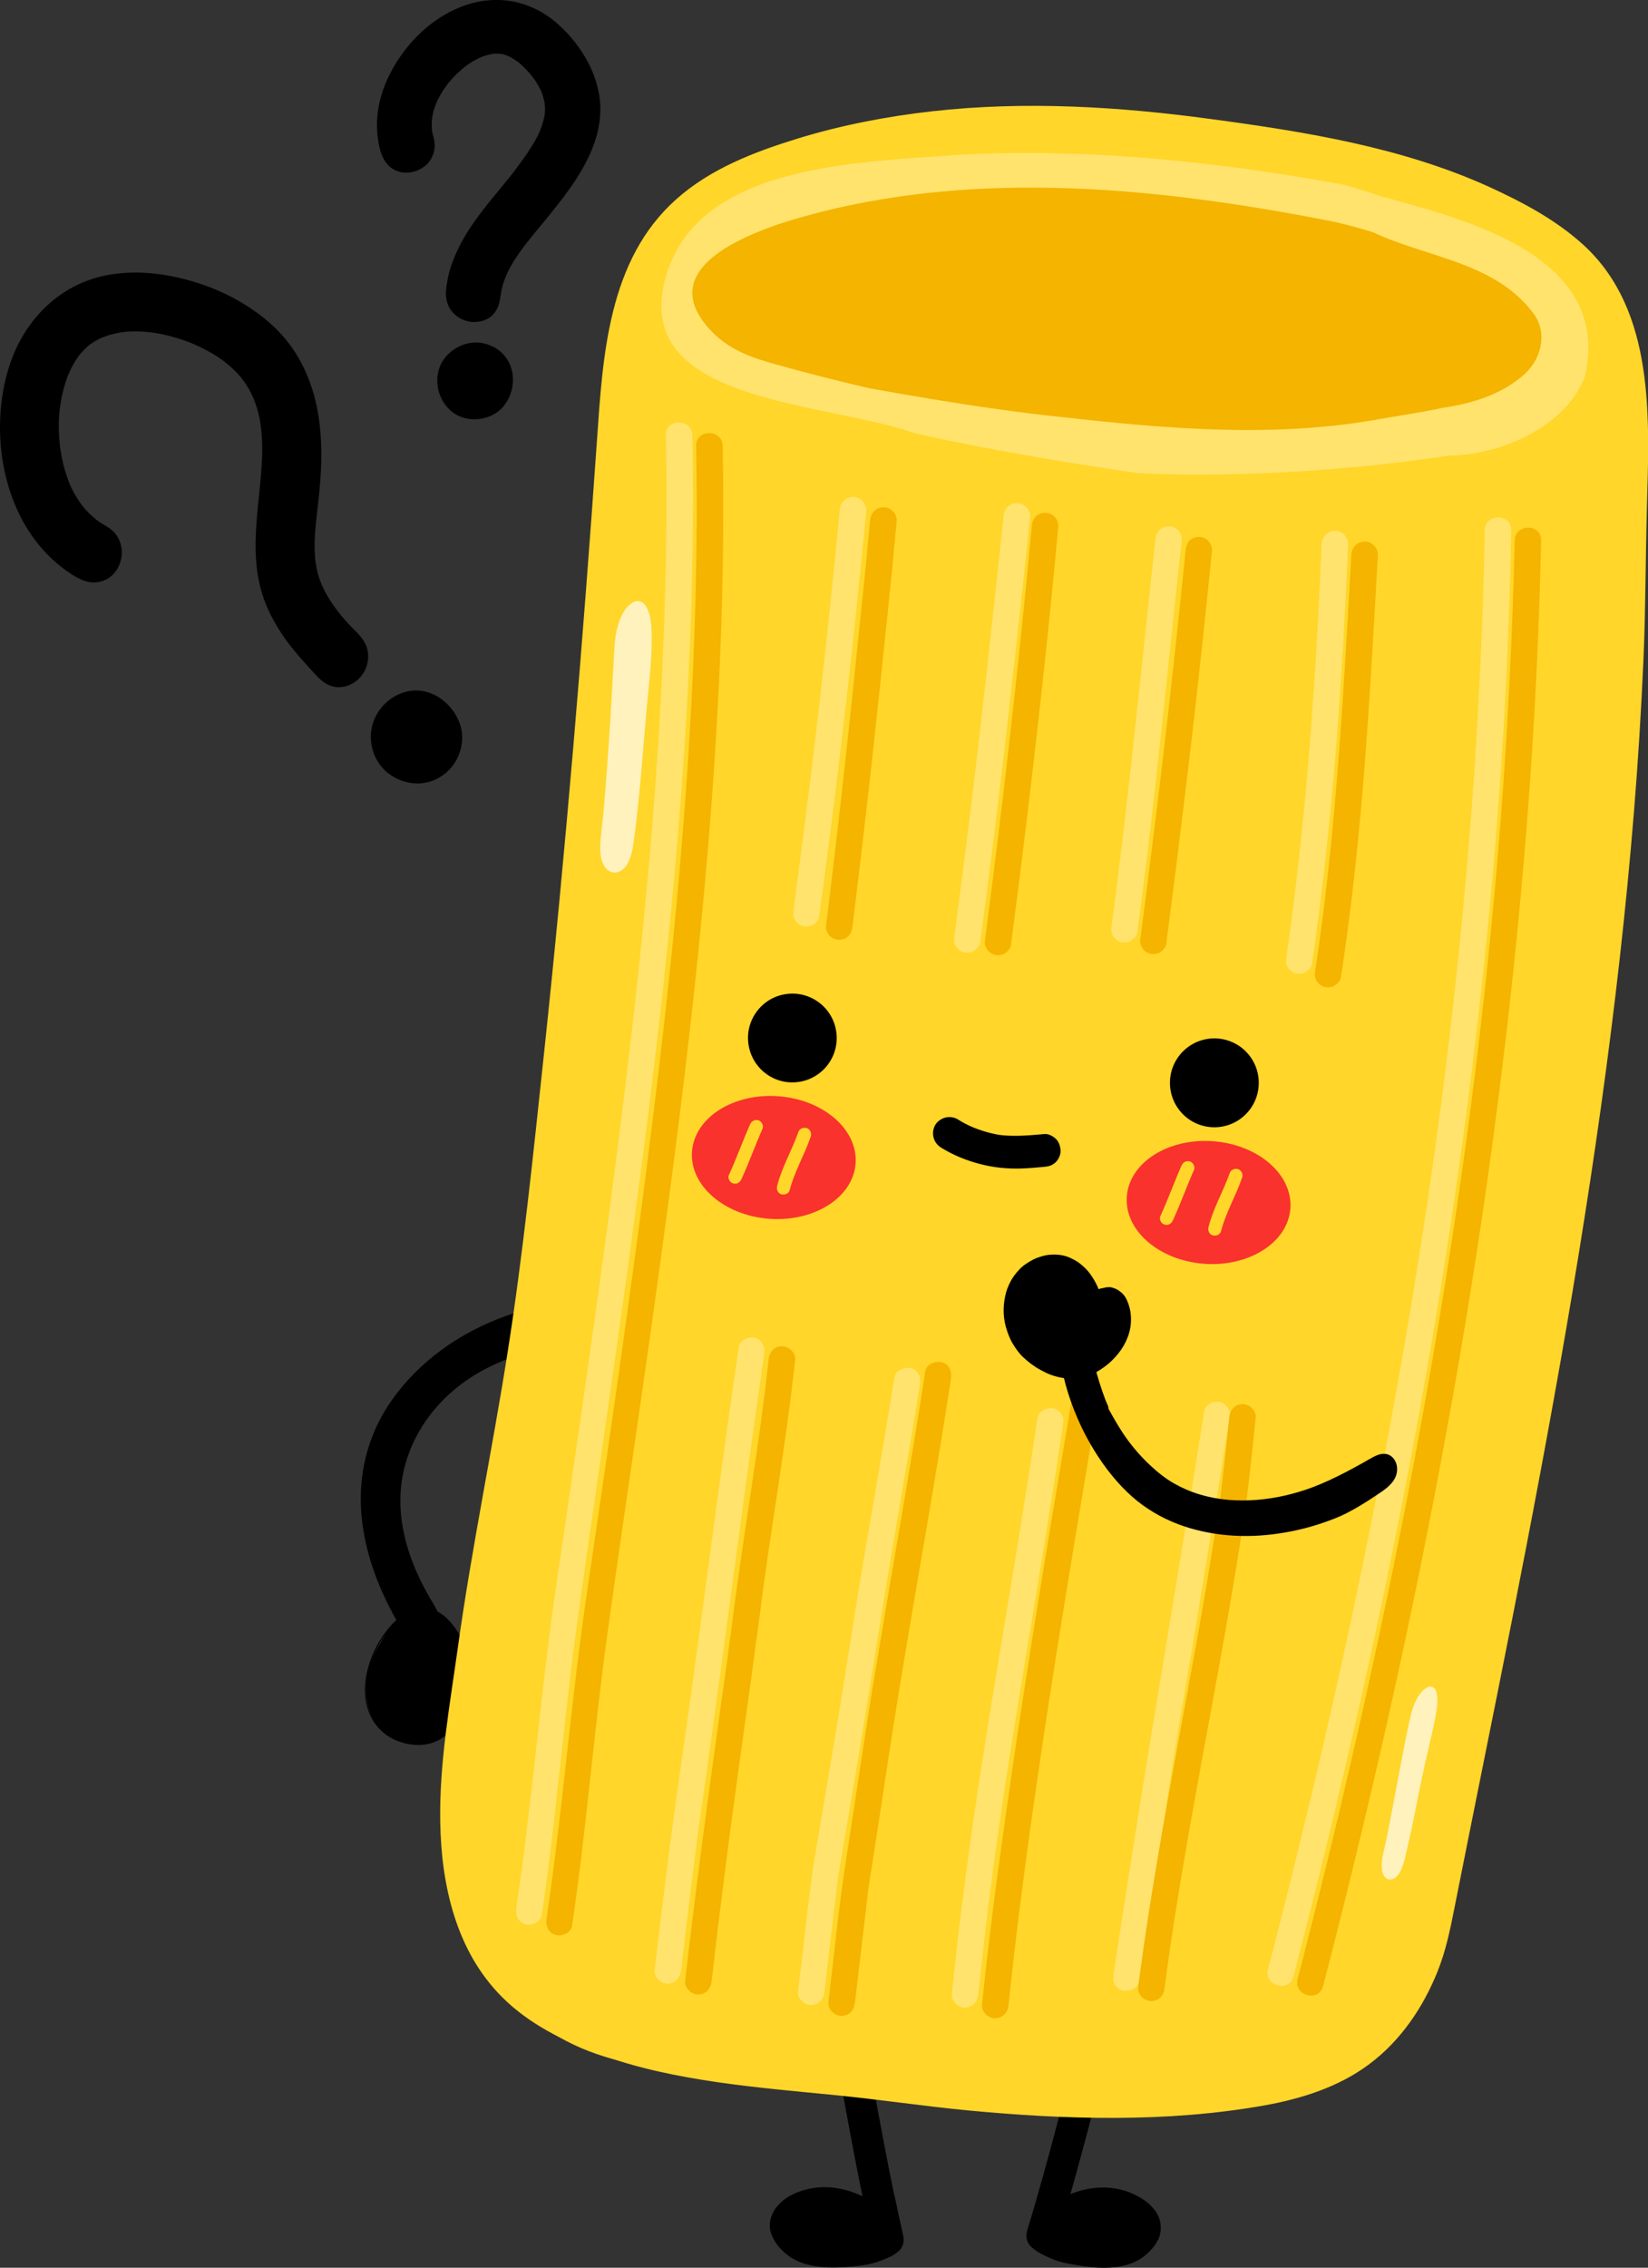 <?xml version="1.0" encoding="utf-8"?>
<!-- Generator: Adobe Illustrator 27.0.0, SVG Export Plug-In . SVG Version: 6.00 Build 0)  -->
<svg version="1.1" id="_x2014_ÎÓÈ_x5F_1" xmlns="http://www.w3.org/2000/svg" xmlns:xlink="http://www.w3.org/1999/xlink"
	 x="0px" y="0px" viewBox="0 0 1317.7 1811.9" style="enable-background:new 0 0 1317.7 1811.9;" xml:space="preserve">
<rect x="0" y="0" width="1317.7" height="1811.9" fill="#333333" stroke="none"/>
<style type="text/css">
	.st0{fill:#FFD629;}
	.st1{fill:#FFE36C;}
	.st2{fill:#F4B400;}
	.st3{fill:#F9322D;}
	.st4{fill:#FFF2BD;}
	.st5{fill:#1E1E1E;}
	.st6{fill:#161616;}
</style>
<g>
	<g>
		<g>
			<g>
				<g>
					<g>
						<g>
							<g>
								<path d="M287.7,518.2c-2.1-5.8-7.6-10-11.7-14.5c-8.5-9.2-16.5-19.1-22.1-30.5c-6-12.2-8.2-25.4-7.9-38.9
									c0.2-12.8,2.2-25.5,3.5-38.2c2.4-22.9,3-46.3-1.4-68.9c-4.6-23.5-15.2-45.5-32.7-62c-16.6-15.7-37.3-26.9-59-33.9
									c-21.3-6.8-44.3-10-66.5-6.6c-19.3,2.9-37.4,12.1-51.2,26c-14.7,14.8-24.3,34-29,54.3c-4.7,20.2-5.2,41.3-2.1,61.8
									c3.2,20.5,10.3,40.4,22,57.6c5.9,8.6,12.9,16.3,21,22.8c4,3.3,8.3,6.2,12.7,8.8c5.7,3.3,11.5,5.4,17.8,2.7
									c10.4-4.5,13.8-18.8,7.4-27.8c-3.2-4.5-8.4-6.4-12.8-9.5c-4-2.8-7.6-6-10.9-9.6c-13.6-15-20.2-35.1-22.6-54.9
									c-2.5-21.3-0.2-44.5,9.1-64c4.5-9.5,11.3-18.4,20.3-24c8.8-5.5,18.9-8.3,29.2-9.1c19.1-1.6,40.1,3.4,58,11.2
									c19.6,8.6,37.6,22.1,47.2,41.7c11.8,24.3,9.7,52.3,7.1,78.3c-2.6,26.2-6.3,53.1,0.8,78.9c6.6,24.5,22.6,44.7,39.8,62.8
									c3.9,4.1,7.8,9.1,13.5,10.6c6.7,1.7,12.7-1.4,17.1-6.4C288.7,531.5,290,524.5,287.7,518.2z"/>
							</g>
						</g>
					</g>
				</g>
				<g>
					<g>
						<g>
							<g>
								<g>
									<path d="M293.1,516.7c-2.2-5.9-6.4-10.1-10.8-14.5c-4-3.9-8.2-8.7-11.3-12.7c-7.6-9.6-13.8-19.8-16.9-31.4
										c-1.6-6.1-2.3-11.5-2.5-17.9c-0.2-6.3,0.1-12.6,0.7-18.9c1.1-12.4,2.9-24.6,3.8-37c1.8-24.5,1-50-6.5-73.6
										c-3.6-11.1-8.6-21.9-15.2-31.6c-6.6-9.7-14.7-18.1-23.9-25.4c-17.8-14.1-38.6-24.1-60.5-30c-22.7-6.2-47.5-8.3-70.5-2.5
										c-23.1,5.9-42.7,20.2-56.3,39.5C9.9,279.3,3.3,301.5,0.9,323.9c-2.5,24.1,0.2,49.3,8.3,72.2c8.4,23.6,22.8,44.7,43.3,59.5
										c4.7,3.4,9.7,6.6,15.2,8.5c5.6,2,11.5,1.6,16.8-0.9c8.7-4.1,13.7-14.5,12.8-23.9c-0.5-5.4-2.6-10.5-6.4-14.4
										c-3.6-3.7-8.9-5.9-12.8-8.8c-2-1.5-4.4-3.6-6.4-5.5c-1-1-1.9-2-2.9-3c-0.5-0.5-1-1.1-1.4-1.6c-0.2-0.2-0.4-0.5-0.6-0.7
										c-0.1-0.2-0.3-0.3-0.4-0.5c0.2,0.2,0.2,0.2-0.1-0.1c-3.5-4.5-6.5-9.4-9-14.5c-0.3-0.7-0.6-1.3-0.9-2
										c-0.1-0.3-0.3-0.6-0.4-0.8c0.3,0.7-0.1-0.3-0.1-0.3c-0.6-1.3-1.1-2.7-1.6-4.1c-1-2.7-1.9-5.5-2.7-8.3
										c-0.8-2.8-1.5-5.6-2-8.5c-0.3-1.4-0.6-2.9-0.8-4.3c-0.1-0.6-0.2-1.2-0.3-1.8c0-0.1-0.2-1.1-0.1-0.4
										c-0.1-0.4-0.1-0.8-0.2-1.2c-0.7-5.5-1.1-11-1.2-16.6c0-2.8,0-5.6,0.2-8.4c0.1-1.3,0.2-2.6,0.3-3.9c0.1-0.7,0.1-1.4,0.2-2.1
										c0-0.3,0.1-0.6,0.1-0.9c0-0.1,0.2-1.3,0.1-0.6c0.7-5.4,1.7-10.8,3.2-16.1c0.7-2.7,1.6-5.3,2.5-7.9c0.2-0.6,0.5-1.3,0.7-1.9
										c-0.2,0.5,0.4-0.9,0.5-1.1c0.5-1.3,1.1-2.5,1.7-3.8c1.2-2.4,2.5-4.8,3.9-7.1c1.6-2.5,2.4-3.6,4.3-5.9
										c1.8-2.1,3.7-4,5.7-5.7c0.2-0.2,0.4-0.4,0.7-0.6c-0.2,0.2-0.7,0.5,0.2-0.2c0.5-0.3,0.9-0.7,1.4-1c1.3-0.9,2.6-1.7,4-2.5
										c5.1-2.9,10.5-4.7,16.5-6c2.9-0.6,5.3-0.9,8.4-1.2c2.8-0.2,5.7-0.3,8.5-0.2c11.3,0.2,22.4,2.4,33.6,6
										c5.6,1.8,10,3.5,15.1,5.9c4.7,2.2,9.4,4.7,13.8,7.5c1,0.6,2,1.3,3,2c0.5,0.4,1.1,0.7,1.6,1.1c0.2,0.2,0.5,0.3,0.7,0.5
										c0.8,0.6-0.6-0.4,0.2,0.1c2.1,1.6,4.1,3.2,6,4.9c1.9,1.7,3.8,3.5,5.6,5.4c0.9,0.9,1.7,1.9,2.6,2.9c0.2,0.2,0.4,0.4,0.5,0.6
										c0,0,0.6,0.7,0.2,0.3c-0.4-0.5,0.3,0.4,0.4,0.5c0.2,0.3,0.5,0.6,0.7,0.9c7,9.3,11.1,19.4,13.4,30.8
										c1.1,5.6,1.7,11.2,2,17.3c0.3,6.2,0.1,12.5-0.2,18.7c-1.3,24.2-5.8,48.3-4.8,72.7c0.5,12.2,2.4,24.4,6.6,35.9
										c4.1,11.4,10.1,22.1,17.2,32c7,9.7,15,18.4,23,27.2c3.7,4,7.5,7.8,12.7,9.8c5.9,2.3,12.6,1.3,18-1.8
										C292.1,540.2,296.9,527.7,293.1,516.7c-1-2.8-3.9-4.8-6.9-3.8c-2.8,0.9-4.9,4-3.8,6.9c0.2,0.6,0.4,1.2,0.5,1.8
										c0.1,0.2,0.3,1.6,0.2,1.1c-0.1-0.6,0,0.3,0,0.3c0,0.4,0.1,0.7,0.1,1.1c0,0.6,0,1.2,0,1.8c0,0.9,0.1-0.8,0,0.1
										c0,0.3-0.1,0.5-0.1,0.8c-0.1,0.5-0.2,1-0.4,1.5c-0.1,0.3-0.2,0.7-0.3,1c0,0-0.3,0.8-0.1,0.3c0.2-0.5-0.1,0.3-0.1,0.3
										c-0.2,0.4-0.4,0.8-0.6,1.2c-0.3,0.5-0.5,0.9-0.8,1.4c-0.1,0.1-0.7,1-0.3,0.5c0.4-0.4-0.3,0.3-0.3,0.3
										c-0.4,0.4-0.8,0.9-1.3,1.3c-0.3,0.3-0.6,0.5-0.9,0.8c0.4-0.4-0.1,0.1-0.2,0.2c-0.6,0.4-1.1,0.8-1.7,1.1
										c-0.2,0.1-0.5,0.3-0.8,0.4c0,0-0.9,0.4-0.3,0.2c0.5-0.2-0.3,0.1-0.4,0.1c-0.4,0.1-0.7,0.2-1.1,0.3
										c-0.3,0.1-0.6,0.1-0.8,0.2c-0.9,0.2,0.7,0-0.2,0c-1.3,0.1-2.4,0.1-3-0.1c-0.6-0.1-1.2-0.3-1.8-0.5c-0.6-0.2,0.1,0,0.2,0.1
										c-0.4-0.2-0.8-0.4-1.1-0.6c-0.4-0.2-0.9-0.5-1.3-0.8c-0.5-0.3,0,0,0.1,0.1c-0.3-0.2-0.5-0.4-0.8-0.6
										c-0.9-0.8-1.8-1.6-2.6-2.5c-3.7-3.8-7.3-7.8-10.9-11.7c-3.8-4.3-7.2-8.3-10.5-12.6c-3.5-4.6-6.8-9.4-9.8-14.5
										c-6-10-10.1-19.8-12.6-31.4c-2.3-10.8-2.8-22.5-2.4-34.1c0.4-11.8,1.7-23.6,2.9-35.4c2.4-24,4.7-49.2-3.1-72.5
										c-3.6-10.9-9.3-20.7-17-29.3c-7-7.8-15.6-14.3-24.6-19.5c-9.6-5.5-20-9.7-30.5-12.9c-11.1-3.3-22.7-5.3-34.4-5.5
										c-12.5-0.1-25,2.2-36.1,7.9c-10.3,5.3-18.3,13.9-24,23.8c-10.9,19.1-14.3,42.6-12.9,64.3c1.5,23.3,8.4,46.9,23.9,64.8
										c3.9,4.5,8.4,8.4,13.3,11.8c2,1.4,4.1,2.5,6.2,3.8c0.5,0.3,1,0.7,1.6,1c0.5,0.4,0,0-0.1-0.1c0.3,0.2,0.6,0.4,0.8,0.7
										c0.4,0.3,0.8,0.7,1.2,1.1c0.3,0.2,0.5,0.5,0.7,0.8c-0.4-0.4-0.1-0.2,0.1,0.1c0.6,0.8,1,1.7,1.5,2.5
										c0.3,0.6-0.1-0.3-0.2-0.4c0.1,0.3,0.2,0.6,0.3,0.8c0.2,0.5,0.3,1,0.4,1.5c0.1,0.5,0.2,1,0.3,1.5c-0.2-1-0.1-0.2,0,0.3
										c0.1,1,0,2.1,0,3.1c-0.1,1,0,0.1,0-0.1c0,0.2-0.1,0.4-0.1,0.7c-0.1,0.5-0.2,1-0.3,1.5c-0.1,0.4-0.3,0.9-0.4,1.3
										c0,0.1-0.3,0.8,0,0.2c0.3-0.7-0.2,0.4-0.3,0.6c-0.4,0.9-1,1.6-1.4,2.5c-0.2,0.5,0.1-0.2,0.2-0.3c-0.2,0.2-0.4,0.5-0.6,0.7
										c-0.3,0.4-0.7,0.8-1.1,1.1c-0.3,0.3-1.3,1.1-0.4,0.4c-0.4,0.3-0.7,0.5-1.1,0.8c-0.4,0.3-0.9,0.5-1.4,0.8
										c-0.2,0.1-0.4,0.2-0.6,0.3c0.6-0.3,0.3-0.1-0.1,0c-0.6,0.2-1.2,0.3-1.8,0.5c-0.6,0.2,0.1,0,0.2,0c-0.3,0-0.7,0.1-1,0.1
										c-0.5,0-1,0-1.5,0c-0.1,0-0.9-0.1-0.3,0c0.7,0.1-0.6-0.1-0.8-0.1c-0.5-0.1-1-0.2-1.5-0.4c-0.3-0.1-0.6-0.2-1-0.3
										c0,0-0.8-0.3-0.3-0.1c0.5,0.2-0.3-0.1-0.3-0.1c-0.2-0.1-0.5-0.2-0.7-0.3c-0.6-0.3-1.3-0.6-1.9-0.9
										c-2.5-1.3-4.8-2.8-7.1-4.3c-8.9-6-17.7-14.6-24-23.1c-7-9.6-12.5-20.1-16.4-30.9c-2.1-5.7-3.8-11.5-5.1-17.5
										c-1.3-5.8-2.2-11-2.8-16.6c-2.5-22.6-0.8-45.3,6.7-66.8c0.4-1.2,0.8-2.3,1.3-3.5c0,0,0.3-0.9,0.2-0.4
										c-0.2,0.5,0.2-0.4,0.2-0.4c0.3-0.7,0.6-1.4,0.9-2.1c1-2.4,2.1-4.7,3.3-7c2.4-4.7,5.1-9.1,8.1-13.4c0.1-0.2,0.9-1.3,0.5-0.7
										c0.4-0.5,0.8-1.1,1.2-1.6c0.8-1.1,1.6-2.1,2.5-3.1c1.7-2,3.4-3.9,5.2-5.7c4.1-4.2,7.7-7.2,12.4-10.4
										c9.5-6.5,18.8-10.6,30-13.1c5.6-1.3,10.1-1.8,16.1-2.2c5.7-0.3,11.4-0.3,17.2,0.1c5.6,0.4,10.2,1,15.9,2.1
										c5.6,1.1,11.2,2.4,16.7,4c2.6,0.8,5.2,1.6,7.8,2.5c1.2,0.4,2.4,0.8,3.6,1.3c0.6,0.2,1.3,0.5,1.9,0.7
										c0.3,0.1,0.6,0.2,0.8,0.3c0.1,0,1.2,0.5,0.6,0.2c4.9,2,9.8,4.2,14.5,6.7c4.8,2.5,9.5,5.2,14,8.2c4.5,3,7.8,5.4,12.1,9
										c4.3,3.6,8.3,7.5,12,11.7c3.4,3.8,6.6,8.2,9.5,13c1.5,2.4,2.8,4.8,4.1,7.2c0.6,1.2,1.2,2.4,1.8,3.6c0.3,0.7,0.6,1.3,0.9,2
										c0,0,0.4,0.9,0.2,0.4c-0.1-0.3,0.3,0.6,0.3,0.7c2.2,5.2,4.1,10.6,5.6,16.1c3.1,11.5,4.5,22.4,5.1,34.3
										c0.6,12.1,0.1,24.2-1,36.3c-1.1,12.3-3,24.4-3.8,36.7c-0.8,12.5-0.3,25.2,3.4,37.3c3.6,11.8,10.1,22.5,17.7,32.1
										c3.7,4.6,7.5,9.2,11.7,13.4c1.8,1.8,3.7,3.6,5.4,5.5c1,1.1,1,1.1,1.9,2.3c0.3,0.5,0.6,1,0.9,1.5c0.2,0.3,0.4,0.7,0.5,1
										c-0.1-0.2-0.3-0.9,0.1,0.2c1,2.7,3.9,4.9,6.9,3.8C291.9,522.7,294.2,519.6,293.1,516.7z"/>
								</g>
							</g>
						</g>
					</g>
				</g>
			</g>
			<g>
				<g>
					<g>
						<g>
							<g>
								<path d="M329.6,557.4c-12.8,1.3-23.7,12-26.6,24.3c-3.2,13.7,2.8,28,15.3,34.7c6,3.2,12.8,4.6,19.6,3.7
									c7.6-1,14.1-5.2,19-11c8.2-10.3,9.4-24.6,2.3-35.8C352.8,563.2,341.9,556.1,329.6,557.4z"/>
							</g>
						</g>
					</g>
				</g>
				<g>
					<g>
						<g>
							<g>
								<g>
									<path d="M329.5,551.8c-15.1,1.7-27.9,13-31.8,27.7c-3.7,14.1,1.4,29.9,13.2,38.7c6.5,4.9,14.4,7.6,22.6,7.8
										c8.8,0.1,16.9-3.2,23.5-8.9c11.2-9.7,15.8-26.6,10.1-40.4C361.1,561.8,346,550.2,329.5,551.8c-2.9,0.3-5.7,2.5-5.5,5.7
										c0.2,2.8,2.5,5.8,5.7,5.5c1.5-0.1,3-0.2,4.4-0.1c0.3,0,0.5,0,0.8,0.1c1.4,0.1-1.2-0.2,0.1,0c0.8,0.1,1.5,0.3,2.3,0.4
										c0.6,0.1,1.3,0.3,1.9,0.5c0.4,0.1,0.7,0.2,1.1,0.4c0.1,0,1.3,0.5,0.4,0.1c-0.9-0.3,0.3,0.1,0.4,0.2
										c0.4,0.2,0.7,0.3,1.1,0.5c0.7,0.3,1.4,0.7,2,1.1c0.6,0.3,1.1,0.7,1.6,1c0.3,0.2,0.5,0.4,0.8,0.6c0.7,0.5-1.1-0.9-0.1,0
										c1.1,0.9,2.2,1.8,3.2,2.8c0.6,0.6,1.1,1.1,1.6,1.7c0.2,0.2,0.4,0.4,0.5,0.6c0.2,0.3,1.2,1.1,0.1,0.1c1,1,1.8,2.4,2.5,3.6
										c0.4,0.6,0.7,1.2,1,1.8c0.2,0.4,0.4,0.8,0.6,1.1c0.6,1.2-0.3-0.9,0,0c0.6,1.5,1.1,2.9,1.5,4.5c0.1,0.6,0.5,1.5,0.4,2
										c0-0.2-0.1-0.5-0.1-0.7c0,0.3,0.1,0.5,0.1,0.8c0,0.3,0.1,0.5,0.1,0.8c0.1,1.5,0.1,3.1,0,4.7c0,0.3,0,0.7-0.1,1
										c0.4-1.2,0-0.2,0,0.2c-0.1,0.7-0.2,1.3-0.4,2c-0.1,0.5-1.1,4.3-1.3,4.3c0.1-0.2,0.2-0.4,0.2-0.6c-0.1,0.3-0.2,0.5-0.3,0.8
										c-0.1,0.3-0.2,0.5-0.3,0.8c-0.4,0.7-0.7,1.5-1.1,2.2c-0.3,0.6-0.7,1.2-1.1,1.8c-0.2,0.2-0.3,0.5-0.5,0.7
										c-0.4,0.5-0.3,0.5,0.1-0.1c-0.2,0.2-0.3,0.4-0.5,0.7c-1,1.2-2.1,2.4-3.3,3.5c-0.4,0.3-0.7,0.6-1.1,0.9
										c0.9-0.7,0.1,0-0.2,0.1c-0.8,0.6-1.5,1.1-2.4,1.6c-0.7,0.5-1.5,0.9-2.3,1.3c-0.3,0.1-0.6,0.3-0.9,0.4
										c1.3-0.6-0.2,0.1-0.4,0.1c-1.7,0.6-3.4,1.1-5.1,1.4c1.3-0.2-0.2,0-0.4,0c-0.4,0-0.8,0.1-1.1,0.1c-0.8,0.1-1.7,0.1-2.5,0.1
										c-0.7,0-1.5-0.1-2.2-0.1c-1.4-0.1,0.8,0.1-0.1,0c-0.5-0.1-1-0.2-1.5-0.2c-1.5-0.3-2.9-0.7-4.3-1.1
										c-0.4-0.1-0.8-0.3-1.3-0.5c1.1,0.4,0.1,0.1-0.1-0.1c-0.9-0.4-1.8-0.8-2.7-1.3c-0.6-0.3-1.2-0.7-1.8-1.1
										c-0.2-0.1-0.5-0.3-0.7-0.5c-0.2-0.1-1.4-0.9-0.2-0.1c-1.2-0.8-2.4-1.9-3.4-3c-0.5-0.5-1-1.1-1.5-1.6c-0.6-0.6,0.8,1.1,0,0
										c-0.2-0.3-0.5-0.6-0.7-1c-0.9-1.2-1.6-2.5-2.3-3.8c-0.2-0.4-0.4-0.7-0.5-1.1c-0.2-0.5-0.5-0.5,0.1,0.3
										c-0.4-0.4-0.5-1.3-0.7-1.9c-0.5-1.5-0.9-3.1-1.2-4.7c0-0.2-0.1-0.6-0.1-0.8c0.4,1.3,0.1,0.3,0-0.1c-0.1-0.7-0.1-1.4-0.1-2
										c-0.1-1.5,0-3,0.1-4.5c0.1-1.4-0.2,1.2,0-0.2c0.1-0.4,0.1-0.8,0.2-1.2c0.2-0.9,0.4-1.7,0.6-2.6c0.2-0.8,0.5-1.5,0.8-2.3
										c0.3-0.8-0.6,1.2,0,0c0.2-0.5,0.4-1,0.7-1.5c0.7-1.5,1.5-2.9,2.5-4.2c0.1-0.2,0.3-0.5,0.5-0.7c-1,1.2,0.2-0.2,0.4-0.5
										c0.5-0.6,1.1-1.2,1.6-1.8c0.6-0.6,1.1-1.2,1.8-1.7c0.3-0.3,0.6-0.5,0.9-0.8c0.9-0.8-0.9,0.6,0.1-0.1c1.3-1,2.7-1.9,4.1-2.7
										c0.4-0.2,0.7-0.4,1.1-0.6c0.4-0.2,1.2-0.8,0.1-0.1c0.6-0.4,1.6-0.6,2.3-0.9c0.8-0.3,1.6-0.5,2.4-0.6
										c0.4-0.1,0.8-0.2,1.2-0.2c0.6-0.1,0.5-0.1-0.3,0c0.3,0,0.5-0.1,0.8-0.1c2.9-0.3,5.7-2.4,5.5-5.7
										C335,554.5,332.7,551.4,329.5,551.8z"/>
								</g>
							</g>
						</g>
					</g>
				</g>
			</g>
		</g>
		<g>
			<g>
				<g>
					<g>
						<g>
							<path d="M467.5,56.9c-6.2-13.5-16-25.8-27.3-35.4c-11.8-10-27-15.8-42.5-15.9c-33.9-0.2-63.5,24.1-79.2,52.7
								c-8.8,16-13.5,34.2-10.7,52.5c1.2,8.1,3.3,18,12.1,20.9c7.2,2.3,15.9-0.8,19.8-7.3c2.3-3.9,2.9-8.4,1.6-12.8
								c-7.4-24.1,8.9-48.8,27.5-62.9c9.1-6.9,20.7-12.6,32.4-10.9c12,1.7,21.8,11.2,29.1,20.3c7.6,9.4,12.2,21,11,33.3
								c-1.3,13.3-8.8,25.6-16.3,36.4c-14.8,21.4-33.6,39.9-47.3,62.1c-7.1,11.6-12.6,24.1-15,37.5c-1.1,6.4-1.6,12.9,2.7,18.3
								c3.7,4.5,9.5,6.7,15.3,6.3c3.3-0.2,6.6-1.6,9-3.9c0.2-0.1,0.3-0.3,0.4-0.5c0.1-0.1,0.2-0.2,0.3-0.3c3.3-3.5,3.5-8,4.2-12.5
								c0.7-4.3,1.8-8.6,3.3-12.7c3.1-8.4,7.6-16,12.8-23.3c10.7-15,23.2-28.6,34.4-43.3c11.2-14.8,21.6-30.9,26.5-49
								C476.2,89.7,474.7,72.6,467.5,56.9z"/>
						</g>
					</g>
				</g>
			</g>
			<g>
				<g>
					<g>
						<g>
							<g>
								<path d="M472.3,54.1c-6.6-14.1-16.6-26.9-28.5-36.8C431.4,6.9,415.8,0.6,399.6,0c-28.5-1-55.1,15-72.9,36.4
									c-9.8,11.8-17.6,25.4-21.9,40.2c-2.3,7.9-3.5,16.3-3.4,24.6c0.1,4.2,0.5,8.3,1.2,12.4c0.5,2.9,1.1,5.9,2.1,8.7
									c2.4,6.9,6.9,12.7,14.1,14.8c7.4,2.2,15.5,0.1,21.4-4.8c3.1-2.6,5.3-6.2,6.5-10c1.4-4.6,0.9-9.1-0.3-13.6
									c-0.4-1.5-0.9-3.2-1-4.8c0.1,1.5,0,0,0-0.3c0-0.4-0.1-0.9-0.1-1.3c-0.1-1-0.1-2-0.1-3c0-1.6,0.1-3.2,0.3-4.7
									c0-0.3,0.1-1.7,0-0.2c0-0.4,0.1-0.9,0.2-1.3c0.2-1,0.4-2,0.6-3c0.4-1.7,0.9-3.4,1.5-5c0.2-0.7,0.5-1.4,0.8-2.1
									c0.2-0.4,0.3-0.8,0.5-1.2c-0.6,1.3,0.2-0.4,0.3-0.7c1.5-3.2,3.2-6.3,5.2-9.3c1-1.5,2-2.9,3.1-4.4c-0.8,1.1,0.1-0.1,0.2-0.3
									c0.3-0.3,0.6-0.7,0.8-1c0.6-0.7,1.1-1.4,1.7-2c2.4-2.8,5-5.3,7.8-7.8c1.2-1,2.4-2.1,3.6-3c-1.2,0.8,0.1-0.1,0.2-0.2
									c0.4-0.3,0.8-0.6,1.1-0.8c0.9-0.7,1.8-1.3,2.8-1.9c1.5-1,3-1.9,4.6-2.7c0.9-0.5,1.7-0.9,2.6-1.3c0.4-0.2,0.9-0.4,1.3-0.6
									c0.6-0.3,0.6-0.3,0,0c0.3-0.1,0.6-0.2,0.9-0.4c1.8-0.7,3.6-1.3,5.5-1.7c0.8-0.2,1.6-0.3,2.3-0.5c1.5-0.3-1.2,0.1,0.4-0.1
									c0.6-0.1,1.3-0.1,1.9-0.2c1,0,1.9-0.1,2.9,0c0.5,0,1,0.1,1.4,0.1c0.3,0,1.8,0,0.4,0c1.6,0,3.6,0.8,5,1.3
									c0.4,0.1,0.8,0.3,1.2,0.5c1.4,0.5-1.1-0.5,0.3,0.1c0.8,0.4,1.6,0.8,2.3,1.2c1.5,0.8,3,1.8,4.4,2.8c0.4,0.3,0.7,0.5,1.1,0.8
									c-1.1-0.8,0.1,0.1,0.3,0.2c0.7,0.6,1.4,1.1,2,1.7c1.4,1.3,2.8,2.6,4.1,4c1.1,1.2,2.2,2.4,3.2,3.6c0.6,0.7,1.1,1.3,1.6,2
									c0.3,0.3,0.5,0.7,0.8,1c-0.8-1,0.4,0.5,0.5,0.7c2.2,3,4,6.2,5.6,9.5c0.7,1.4-0.4-1.1,0.2,0.3c0.2,0.4,0.3,0.9,0.5,1.3
									c0.3,0.9,0.6,1.7,0.9,2.6c0.5,1.7,0.9,3.5,1.3,5.3c0,0.2,0.3,1.7,0.1,0.3c0.1,0.4,0.1,0.9,0.1,1.4c0.1,0.9,0.1,1.8,0.2,2.8
									c0,1.9-0.1,3.8-0.3,5.6c0.1-1.4,0,0.3-0.1,0.4c-0.1,0.5-0.2,1-0.3,1.4c-0.2,1-0.4,1.9-0.7,2.9c-0.5,1.9-1.1,3.8-1.8,5.6
									c-0.2,0.5-0.4,0.9-0.5,1.4c-0.1,0.1-0.7,1.6-0.2,0.5c-0.4,0.9-0.8,1.8-1.2,2.7c-0.9,1.9-1.9,3.8-3,5.7
									c-3.9,6.9-8.5,13.4-13.2,19.7c-0.6,0.8-1.2,1.6-1.8,2.4c-1,1.3,0.7-0.9-0.3,0.5c-0.3,0.4-0.6,0.8-0.9,1.2
									c-1.2,1.6-2.5,3.1-3.7,4.7c-2.5,3.1-5.1,6.2-7.6,9.3c-10.4,12.7-21.1,25.5-29.3,39.7c-4.1,7.1-7.6,14.6-10.2,22.5
									c-1.3,3.8-2.3,7.8-3,11.8c-0.7,3.9-1.4,8-1.1,12c0.4,4.7,1.8,8.9,4.8,12.5c2.6,3.3,6.1,5.5,10,7c7.8,2.9,17.6,1.3,23.2-5
									c3-3.4,4.5-7.4,5.2-11.9c0.6-4,1.2-8,2.4-11.9c0.6-1.8,1.2-3.6,1.9-5.4c0.2-0.5,0.4-0.9,0.6-1.4c-0.5,1.1,0.2-0.4,0.2-0.5
									c0.5-1.1,1-2.1,1.5-3.2c1.8-3.6,3.8-7.1,6-10.4c2.2-3.4,4.6-6.8,7.1-10c0.6-0.8,1.3-1.7,1.9-2.5c1-1.4-0.7,0.8,0.4-0.5
									c0.3-0.4,0.6-0.8,1-1.2c1.3-1.6,2.6-3.3,3.9-4.9c5.4-6.6,10.9-13.1,16.2-19.8c20.1-25,40.7-55,36.6-88.7
									C478.3,70.2,476,62,472.3,54.1c-1.2-2.7-5.3-3.5-7.7-2c-2.8,1.8-3.3,4.8-2,7.7c0.2,0.5,0.4,0.9,0.6,1.4
									c0.7,1.5-0.4-1,0.2,0.6c0.4,1,0.7,1.9,1.1,2.9c0.7,1.9,1.3,3.9,1.8,5.8c0.5,1.8,0.9,3.6,1.2,5.4c0.2,1,0.3,2,0.5,3
									c-0.2-1.3,0,0.3,0.1,0.5c0.1,0.7,0.1,1.3,0.2,2c0.3,3.8,0.3,7.7,0,11.5c-0.1,1-0.2,2-0.3,3c-0.2,1.7,0.2-1.1-0.1,0.5
									c-0.1,0.4-0.1,0.8-0.2,1.3c-0.3,2.1-0.8,4.2-1.3,6.3c-0.9,3.6-2.1,7.2-3.4,10.7c-0.4,0.9-0.7,1.8-1.1,2.7
									c0.5-1.2-0.1,0.3-0.2,0.5c-0.2,0.4-0.4,0.9-0.6,1.3c-0.8,1.8-1.7,3.5-2.5,5.3c-3.5,6.8-7.6,13.3-12,19.5
									c-2.2,3.2-4.6,6.3-7,9.5c-1,1.4,0.7-0.8-0.4,0.5c-0.2,0.3-0.4,0.5-0.6,0.8c-0.6,0.8-1.3,1.6-1.9,2.5
									c-1.3,1.6-2.6,3.3-3.9,4.9c-5.2,6.3-10.4,12.6-15.6,19c-10.5,13.1-20.8,26.7-25.8,42.9c-1.2,3.8-1.9,7.6-2.5,11.5
									c-0.2,1.8-0.5,3.5-1,5.2c-0.1,0.4-0.2,0.9-0.4,1.2c0.1-0.2,0.5-1,0-0.1c-0.2,0.4-0.5,0.8-0.7,1.2c-0.4,0.5-0.3,0.5,0,0
									c-0.2,0.2-0.4,0.5-0.6,0.7c-0.3,0.3-0.5,0.5-0.8,0.8c-1,1,0.9-0.5-0.3,0.2c-0.6,0.4-1.3,0.8-2,1.1c1.2-0.6-0.1,0-0.4,0.1
									c-0.4,0.1-0.9,0.3-1.3,0.4c-0.3,0.1-1.6,0.5-0.3,0.1c-0.5,0.2-1.2,0.1-1.7,0.1c-0.7,0-1.5,0.1-2.1-0.1
									c1.3,0.5,0.1,0-0.2-0.1c-0.4-0.1-0.8-0.2-1.3-0.3c-0.4-0.1-0.8-0.2-1.2-0.4c-0.1,0-0.3-0.1-0.4-0.1
									c-0.6-0.2-0.5-0.2,0.2,0.1c-0.7-0.1-1.7-0.9-2.2-1.2c-0.2-0.1-1.4-0.9-0.3-0.1c-0.3-0.2-0.7-0.6-1-0.8c-0.5-0.5-1-1-1.5-1.6
									c0.8,1-0.1-0.2-0.2-0.4c-0.2-0.4-0.4-0.8-0.7-1.2c-0.7-1.2,0.3,1-0.1-0.3c-0.2-0.6-0.4-1.1-0.5-1.7
									c-0.1-0.3-0.3-0.9-0.3-1.3c0,0.1,0.1,1.3,0,0.2c-0.1-0.9-0.1-1.7-0.1-2.6c0-0.9,0.1-1.8,0.2-2.7c0-0.4,0.1-0.9,0.1-1.3
									c-0.2,1,0,0.3,0.1-0.3c0.6-3.9,1.5-7.7,2.6-11.5c0.5-1.7,1.1-3.5,1.7-5.2c0.3-0.9,0.7-1.9,1-2.8c0.2-0.5,0.4-0.9,0.6-1.4
									c0.2-0.6,0.3-0.6,0,0c0.1-0.2,0.2-0.5,0.3-0.7c3.1-7.2,7.1-14.1,11.4-20.6c2.1-3.2,4.3-6.3,6.6-9.4c0.6-0.8,1.2-1.6,1.8-2.4
									c0.3-0.4,0.6-0.8,0.9-1.2c0.1-0.1,1.1-1.4,0.3-0.5c1.2-1.6,2.5-3.2,3.7-4.7c10-12.5,20.5-24.5,29.8-37.6
									c9.1-12.9,18-27.6,18.3-43.9c0.3-15.8-7.9-29.6-18.5-40.7c-5.3-5.5-11.3-10.2-18.4-13.1c-7.4-3.1-15.6-3.2-23.3-1.2
									c-7.6,2-14.7,5.9-20.9,10.6c-5.8,4.4-11.1,9.3-15.7,15c-9.3,11.5-16.3,25.5-16.3,40.6c0,3.7,0.5,7.5,1.3,11.1
									c0.2,0.9,0.5,1.7,0.7,2.6c0.1,0.5,0.2,0.9,0.3,1.4c0.4,1.4,0-1.1,0.1,0.4c0,0.8,0,1.6,0,2.3c0,1.5,0.3-1.1,0,0.4
									c-0.1,0.6-0.3,1.2-0.5,1.8c-0.1,0.2-0.6,1.6-0.1,0.4c-0.2,0.4-0.4,0.9-0.6,1.3c-0.3,0.5-0.7,1.3-1.1,1.7
									c1.1-1,0.1-0.2-0.1,0.1c-0.3,0.3-0.5,0.6-0.8,0.8c-0.2,0.2-0.6,0.7-0.9,0.8c0.6-0.5,0.7-0.5,0.2-0.2
									c-0.2,0.1-0.4,0.3-0.6,0.4c-0.5,0.3-1.1,0.7-1.7,1c-0.1,0.1-0.2,0.1-0.3,0.2c-0.6,0.3-0.5,0.2,0.3-0.1
									c-0.2,0.2-0.8,0.3-1.1,0.4c-0.7,0.2-1.5,0.4-2.2,0.6c-0.2,0-0.5,0.1-0.8,0.1c1.5-0.5,0.1,0-0.4,0c-0.8,0-1.5,0-2.3-0.1
									c-1.3-0.1,1.2,0.3,0,0c-0.3-0.1-0.6-0.1-0.9-0.2c-0.3-0.1-0.6-0.2-0.9-0.3c-0.1,0-0.2-0.1-0.4-0.1c-0.6-0.2-0.5-0.2,0.3,0.1
									c-0.3,0.2-1.9-1.1-2.2-1.2c-1-0.6,0.9,0.9,0,0c-0.2-0.2-0.3-0.3-0.5-0.5c-0.4-0.4-0.9-1.2-1.4-1.5c0.2,0.2,0.3,0.4,0.5,0.6
									c-0.1-0.2-0.3-0.4-0.4-0.6c-0.2-0.3-0.4-0.6-0.6-0.9c-0.4-0.6-0.7-1.2-1-1.9c-0.6-1.1,0.4,1.2,0,0c-0.1-0.3-0.3-0.7-0.4-1
									c-0.2-0.7-0.5-1.4-0.7-2.1c-0.4-1.4-0.7-2.8-1-4.2c-0.2-1.3-0.4-2.5-0.6-3.8c-0.3-1.7,0.1,1.1-0.1-0.5
									c-0.1-0.5-0.1-1-0.2-1.5c-0.1-1.1-0.2-2.2-0.2-3.3c-0.2-3.9-0.1-7.8,0.3-11.7c0.1-0.5,0.1-1,0.2-1.5c-0.2,1.3,0-0.3,0.1-0.5
									c0.1-0.8,0.3-1.6,0.4-2.5c0.4-2.1,0.9-4.2,1.4-6.3c1-3.7,2.2-7.3,3.6-10.9c0-0.1,0.7-1.7,0.2-0.5c0.2-0.5,0.4-0.9,0.6-1.4
									c0.4-0.9,0.8-1.8,1.3-2.7c0.9-1.8,1.8-3.5,2.7-5.3c1.5-2.8,3.2-5.5,5-8.1c0.9-1.4,1.9-2.8,2.9-4.1c0.4-0.6,0.8-1.1,1.3-1.7
									c0.9-1.1-0.7,0.9,0.2-0.2c0.4-0.4,0.7-0.9,1.1-1.3c4.2-5.1,8.8-9.9,13.8-14.2c1.2-1.1,2.5-2.1,3.7-3.1c0.7-0.5-1.1,0.8,0,0
									c0.3-0.3,0.7-0.5,1-0.8c0.8-0.6,1.6-1.2,2.4-1.7c2.6-1.8,5.4-3.5,8.2-5.1c1.5-0.8,2.9-1.6,4.5-2.3c0.6-0.3,1.3-0.6,1.9-0.9
									c0.4-0.2,0.8-0.3,1.1-0.5c0.6-0.2,0.5-0.2-0.2,0.1c0.3-0.1,0.5-0.2,0.8-0.3c3.1-1.2,6.2-2.3,9.5-3.1c1.5-0.4,3-0.7,4.5-1
									c0.8-0.1,1.5-0.3,2.3-0.4c0.3-0.1,0.7-0.1,1-0.2c0.3,0,0.6-0.1,0.8-0.1c-0.8,0.1-0.9,0.1-0.2,0c3.4-0.4,6.8-0.6,10.3-0.5
									c1.7,0,3.4,0.2,5.1,0.4c0.2,0,1.8,0.2,0.4,0c0.5,0.1,0.9,0.1,1.4,0.2c0.9,0.1,1.8,0.3,2.8,0.5c3.7,0.8,7.3,1.8,10.7,3.2
									c0.4,0.2,0.9,0.3,1.3,0.5c-1.2-0.5,0.2,0.1,0.4,0.2c0.7,0.3,1.4,0.6,2.1,1c1.7,0.8,3.3,1.7,4.9,2.7c1.6,1,3.2,2,4.7,3.1
									c0.6,0.5,1.3,0.9,1.9,1.4c-1-0.8,0.2,0.2,0.3,0.3c0.5,0.4,1,0.8,1.4,1.2c2.9,2.4,5.6,5.1,8.2,7.8c1.2,1.3,2.4,2.6,3.5,3.9
									c0.6,0.7,1.2,1.5,1.8,2.2c0.2,0.2,0.4,0.5,0.6,0.7c0.1,0.2,1.4,1.8,0.6,0.7c4.4,5.8,8.2,12,11.3,18.6c1.2,2.7,5.3,3.5,7.7,2
									C473.1,60,473.7,57,472.3,54.1z"/>
							</g>
						</g>
					</g>
				</g>
			</g>
			<g>
				<g>
					<g>
						<g>
							<path d="M387.4,280.4c-2.6-1.2-6.4-1.1-8.9-0.9c-3.2,0.2-6.5,1.1-9.4,2.5c-6,3-10.9,8.2-12.8,14.7
								c-3.9,12.8,3,28.1,16.3,31.9c8.6,2.4,18.3,0,24.7-6.3c6.2-6.5,8.6-16,6.5-24.8C401.8,288.9,395.8,282.8,387.4,280.4z"/>
						</g>
					</g>
				</g>
			</g>
			<g>
				<g>
					<g>
						<g>
							<g>
								<path d="M390.2,275.5c-6.2-2.8-14.3-2.2-20.5,0.2c-6.4,2.5-11.8,6.7-15.6,12.5c-6.2,9.7-5.7,22.8,0.1,32.5
									c2.8,4.7,7,8.9,11.9,11.3c6.1,3,12.8,3.7,19.4,2.4c6.1-1.1,12.5-4.4,16.6-9.2c4.6-5.3,7.2-11.7,7.9-18.6
									c0.7-6.8-0.9-14.3-4.8-20c-3.9-5.8-9.6-9.7-16.3-11.7c-2.8-0.8-6.2,1-6.9,3.9c-0.7,3,0.9,6,3.9,6.9c0.6,0.2,1.1,0.4,1.7,0.6
									c0.2,0.1,0.5,0.2,0.7,0.3c0.8,0.3-1.2-0.6-0.1,0c1,0.5,2,1,3,1.7c0.3,0.2,1,0.5,1.2,0.9c-0.3-0.5-0.7-0.6-0.3-0.2
									c0.2,0.2,0.5,0.4,0.7,0.6c0.8,0.8,1.5,1.6,2.3,2.4c0.5,0.6-0.8-1.1-0.1-0.1c0.1,0.2,0.3,0.4,0.4,0.6
									c0.3,0.4,0.5,0.8,0.8,1.3c0.3,0.4,0.5,0.9,0.7,1.3c0.1,0.3,0.3,0.6,0.4,0.9c0.3,0.6-0.4-1.1,0-0.1c0.4,1.2,0.8,2.3,1,3.5
									c0.1,0.4,0.5,1.4,0.3,1.7c0.2-0.5-0.1-0.9,0-0.2c0,0.4,0.1,0.9,0.1,1.3c0.1,1.2,0.1,2.5-0.1,3.7c0,0.3-0.1,0.6-0.1,0.9
									c-0.1,0.9,0.3-1.4,0,0c-0.1,0.7-0.3,1.4-0.4,2.1c-0.3,1-0.5,2.5-1.1,3.3c0.6-0.9,0.2-0.5,0.1-0.1c-0.2,0.3-0.3,0.7-0.5,1
									c-0.3,0.6-0.6,1.2-0.9,1.7c-0.3,0.6-0.7,1.1-1.1,1.6c-0.2,0.3-0.8,1,0,0.1c-0.2,0.2-0.4,0.5-0.6,0.7
									c-0.8,0.9-1.8,2.1-2.8,2.7c1.1-0.6-0.3,0.2-0.6,0.4c-0.5,0.4-1.1,0.7-1.7,1c-0.6,0.3-1.1,0.6-1.7,0.9
									c-0.3,0.1-0.8,0.5,0.2-0.1c-0.3,0.2-0.8,0.3-1.2,0.4c-1.1,0.4-2.2,0.7-3.3,0.9c-0.3,0.1-0.6,0.1-0.8,0.2
									c-1.4,0.3,0.9-0.1,0,0c-0.7,0-1.4,0.1-2.1,0.1c-0.3,0-3.6,0.1-3.6-0.2c0,0,1.4,0.2,0.2,0c-0.3-0.1-0.6-0.1-0.8-0.2
									c-0.7-0.1-1.4-0.3-2-0.5c-0.5-0.2-1.1-0.4-1.6-0.5c-0.7-0.2,1,0.5,0.3,0.1c-0.2-0.1-0.4-0.2-0.7-0.3c-1-0.5-2-1.1-3-1.7
									c-0.1-0.1-0.6-0.4-0.6-0.4c0,0,1.1,0.9,0.3,0.2c-0.4-0.3-0.7-0.6-1.1-0.9c-0.8-0.8-1.5-1.6-2.3-2.5
									c-0.5-0.5,0.6,0.9,0.2,0.3c-0.2-0.2-0.4-0.5-0.5-0.7c-0.3-0.4-0.5-0.8-0.8-1.2c-0.6-0.9-1-1.9-1.5-2.8
									c-0.5-0.9,0.2,0.3,0.1,0.3c0-0.1-0.3-0.7-0.3-0.8c-0.2-0.5-0.4-1-0.5-1.5c-0.3-1-0.6-2.1-0.8-3.2c0-0.1-0.1-0.6-0.1-0.7
									c0.3,0.3,0.1,1.2,0.1,0.4c0-0.5-0.1-1.1-0.1-1.6c-0.1-1.1,0-2.2,0-3.2c0-0.3,0.1-0.6,0.1-0.9c0.1-0.7,0.3,0-0.1,0.4
									c0.2-0.2,0.2-1.1,0.3-1.4c0.2-1.1,0.6-2.2,0.9-3.3c0.4-1.3-0.4,0.7,0,0c0.2-0.3,0.3-0.6,0.4-0.9c0.3-0.6,0.7-1.2,1-1.8
									c0.4-0.6,0.7-1.3,1.2-1.7c-0.8,0.8-0.3,0.4-0.1,0.1c0.3-0.3,0.5-0.6,0.8-0.9c0.8-0.9,1.9-2.3,3.1-2.8
									c-0.9,0.4-0.5,0.3-0.1,0.1c0.3-0.2,0.7-0.5,1-0.7c0.6-0.4,1.2-0.7,1.8-1.1c0.2-0.1,0.5-0.3,0.7-0.4c0.1-0.1,1.6-0.7,0.4-0.2
									c0.8-0.3,1.5-0.6,2.3-0.8c0.8-0.2,1.6-0.4,2.4-0.6c0.3-0.1,0.6-0.1,1-0.2c-1,0.2,0,0,0.4,0c1.2-0.1,2.5-0.1,3.7-0.1
									c0.4,0,0.7,0,1.1,0.1c1.1,0-0.7-0.2,0,0c0.3,0.1,0.7,0.1,1,0.2c0.3,0.1,1.5,0.6,0.2,0c2.7,1.2,6.1,0.9,7.7-2
									C393.5,280.8,393.1,276.8,390.2,275.5z"/>
							</g>
						</g>
					</g>
				</g>
			</g>
		</g>
		<g>
			<g>
				<g>
					<g>
						<path d="M302.2,1316c4.3-6.4,7-14,13.3-19.6c2.9-2.8,6-5.1,9.2-7c9.7-5.6,20.6-6.6,31.5,3.3c23.5,21.9,24.6,62.3,5.5,87.1
							c-7.4,10.1-18.1,14.3-29.1,13.9c-3.7-0.1-7.4-0.8-11-1.9c-31.1-7.9-34.4-45.6-22.5-69.5C300,1320.1,301,1318.1,302.2,1316z"/>
					</g>
				</g>
			</g>
			<g>
				<path d="M374.4,1331.5c-2.3-19.8-19.2-32.3-27.6-49.7c-1-1.6-2-3.3-3-4.9c-1-1.7-1.9-3.3-2.8-5c-16.7-30.2-26.3-65.2-17.6-99.4
					c8.6-33.6,31.9-60.8,62-77.3c15.1-8.3,31.5-14,48.4-17.1c4.2-0.8,8.9-0.7,12.4-3.5c3.3-2.6,6.3-6.7,7.1-10.9
					c1.9-9.5-4.8-19.5-14.8-20.2c-5.1-0.4-10.5,1.1-15.4,2.3c-4.7,1.1-9.3,2.5-13.9,4c-8.9,3-17.6,6.5-26,10.6
					c-17,8.3-33,19-46.8,31.9c-6.7,6.2-12.8,12.9-18.4,20.1c-12.9,16.3-22,35.1-26.4,55.5c-4,18.3-4,37.4-0.9,55.8
					c3.9,23,12.3,44.9,23.3,65.4c1.8,3.4,3.7,6.8,5.7,10.2c3.7,7,8,13.3,12.5,19.6c1,1.5,2.1,3,3.1,4.5l3.2,0.3l0,0
					c0,0,4.3,0.4,10,1c8.2-0.2,15.7,2,23.5,5.6L374.4,1331.5z"/>
				<g>
					<g>
						<g>
							<path d="M330.3,1394c-5.2-0.5-10.3-1.9-15.3-4.2c-37-18.9-24.4-69.8,0.8-94.4c3.1-2.8,6.4-5.2,9.8-7
								c3.4-1.8,6.9-3.1,10.6-3.5c7.2-0.8,14,1.7,20.4,7.5c11.3,10.5,18,25.7,18.9,42.8c0.9,16.5-4,32.9-13.3,45
								c-5.9,8.2-14.4,13-24.5,13.9C335.3,1394.3,332.8,1394.3,330.3,1394z M340.8,1285.8c-1.5-0.1-3-0.1-4.5,0
								c-3.5,0.4-7,1.6-10.3,3.4c-3.3,1.8-6.6,4.2-9.6,6.9c-24.7,23.9-38.8,78.7,2.5,94.2c3,1.1,6.2,2,9.3,2.4
								c3.1,0.5,6.3,0.6,9.3,0.3c9.8-0.9,18-5.6,23.8-13.5c19.8-25.7,17.3-65.3-5.5-86.5C351.1,1288.7,346.1,1286.3,340.8,1285.8z"
								/>
						</g>
					</g>
				</g>
			</g>
		</g>
		<g>
			<g>
				<g>
					<g>
						<path d="M925.7,1777.6c-0.1-0.7-0.2-1.4-0.4-2.1c-0.4-1.5-0.9-3.1-1.7-4.6c-1.1-2.1-2.5-4.2-4.1-6c-3-3.3-6.6-5.9-10.5-8
							c-3.8-2-7.6-3.8-11.7-4.8c-4.1-1.1-8.3-1.8-12.5-2c-4.2-0.2-8.5,0.1-12.7,0.7c-3.4,0.5-6.7,1.3-9.9,2.4
							c-3.4,1.1-6.7,2.3-9.9,3.8c0.3-1,0.6-2,0.9-3c3.4-11.8,6.6-23.7,9.8-35.6c3.2-11.8,6.3-23.7,9.4-35.6
							c3.1-11.8,6.1-23.7,9.2-35.5c3.1-11.8,6.2-23.6,9.3-35.5c0.4-1.5,0.8-2.9,1.2-4.4c0.7-2.7,0.8-5.4-0.4-7.9
							c-1.1-2.2-3.4-4.4-5.8-5.1c-2.6-0.8-5.5-0.9-7.9,0.4c-2.2,1.2-4.5,3.2-5.1,5.8c-3.2,11.8-6.3,23.6-9.4,35.4
							c-3.1,11.8-6.1,23.7-9.2,35.5c-3.1,11.9-6.2,23.7-9.3,35.6c-3.2,11.9-6.4,23.7-9.7,35.6c-3.3,11.9-6.8,23.7-10.4,35.5
							c-0.4,1.5-0.9,2.9-1.4,4.4c-0.8,2.6-0.8,5.5,0.4,7.9c0.8,1.7,2.3,3.3,4.1,4.4c0.1,0.1,0.1,0.1,0.2,0.2
							c1.7,1.5,3.8,2.6,5.8,3.7c4.2,2.2,8.4,4.1,13,5.5c3.7,1.1,7.5,1.8,11.4,2.5c2.8,0.5,5.6,1,8.4,1.4c5.6,0.8,11.2,1.4,16.9,1.3
							c3.6-0.1,7.3-0.3,10.9-0.9c3.4-0.6,6.7-1.6,9.9-2.8c6.5-2.5,12.1-7.1,16.4-12.6c1.5-1.9,2.6-3.9,3.6-6.1
							C925.9,1784.1,926,1780.9,925.7,1777.6z"/>
					</g>
				</g>
			</g>
		</g>
		<g>
			<g>
				<g>
					<g>
						<g>
							<path d="M928,1777.2c-0.5-5.6-3.9-11-7.8-14.9c-4-4-8.7-6.8-13.8-9.2c-11-5.2-23.6-6.4-35.6-4.3c-6.7,1.1-13.3,3.4-19.5,6.3
								c1.1,1,2.2,1.9,3.2,2.9c4.8-16.9,9.5-33.9,14-50.9c4.5-16.9,8.9-33.9,13.3-50.9c2.2-8.5,4.4-17.1,6.7-25.6
								c1.1-4.2,2.2-8.4,3.3-12.6c0.6-2.2,1.2-4.3,1.7-6.5c0.5-2,1.2-4,1.4-6.1c0.4-4.1-1.2-8-4.2-10.7c-2.8-2.5-6.8-3.5-10.5-2.9
								c-3.5,0.6-7,3.1-8.7,6.3c-1,1.8-1.3,3.9-1.9,5.9c-0.6,2.2-1.2,4.3-1.7,6.5c-4.5,16.9-8.9,33.8-13.3,50.8
								c-4.4,17-8.9,34.1-13.4,51.1c-4.6,17-9.3,33.9-14.2,50.8c-1.2,4.1-2.5,8.3-3.7,12.4c-1.2,4-3,8-2.5,12.2
								c0.2,1.9,0.9,3.8,2,5.4c1.1,1.6,2.5,2.7,3.9,3.8c1.5,1.2,3,2.3,4.8,3.2c1.8,1,3.7,1.9,5.5,2.8c3.8,1.8,7.7,3.3,11.8,4.4
								c4.2,1.1,8.5,1.8,12.7,2.5c8.5,1.4,17,2.4,25.6,1.9c8.1-0.4,16.3-2.1,23.4-6.2c6.5-3.8,12.2-9.5,15.6-16.3
								C928,1785.4,928.3,1781.4,928,1777.2c-0.1-1.3-1.6-2.1-2.8-1.8c-1.4,0.3-1.9,1.5-1.8,2.8c0.1,1.9,0.1,3.8-0.2,5.6
								c-0.4,1.8-1.2,3.5-2.1,5.1c-1.8,3-4.1,5.6-6.6,8c-5.3,4.9-11.9,7.8-18.9,9.3c-7.9,1.7-16.3,1.4-24.3,0.5c-4-0.5-8-1.1-12-1.8
								c-3.9-0.7-7.8-1.4-11.6-2.6c-3.8-1.2-7.4-2.8-11-4.5c-1.6-0.8-3.2-1.6-4.8-2.6c-0.7-0.4-1.4-0.9-2-1.5c-0.6-0.6-1.4-1-2-1.6
								c-2.5-2.3-3-5.5-2-8.7c1.2-4.1,2.5-8.1,3.7-12.2c4.8-16,9.3-32.1,13.7-48.2c4.4-16.3,8.7-32.6,12.9-48.9
								c4.2-16.2,8.4-32.4,12.6-48.6c1.1-4,2.1-8.1,3.2-12.1c1.1-4,2-8.1,3.2-12c0.8-2.7,3.8-4.8,6.6-5c3.1-0.2,6.2,1.3,7.7,4.1
								c1.8,3.4,0.4,7-0.6,10.4c-1.1,4-2.2,8.1-3.2,12.1c-2.1,8.1-4.2,16.2-6.3,24.2c-4.2,16.3-8.4,32.6-12.7,48.8
								c-4.3,16.2-8.6,32.5-13.1,48.6c-1.1,3.9-2.2,7.8-3.3,11.8c-0.6,2,1.3,3.8,3.2,2.9c10.2-4.7,21.3-7.4,32.6-6.7
								c10.4,0.7,21.1,4.5,29,11.3c4.2,3.6,7.8,8.6,8.3,14.2c0.1,1.3,1.6,2.1,2.8,1.8C927.5,1779.7,928.1,1778.4,928,1777.2z"/>
						</g>
					</g>
				</g>
			</g>
		</g>
		<g>
			<g>
				<g>
					<g>
						<path d="M712,1750.6c-2.5-12-4.9-24.1-7.2-36.2c-2.3-12-4.5-24.1-6.7-36.2c-2.2-12-4.4-24.1-6.6-36.1c-2.2-12-4.4-24-6.7-36
							c-0.3-1.5-0.6-3-0.9-4.5c-0.5-2.4-2.7-4.9-4.7-6.1c-2.2-1.3-5.4-1.8-7.9-1c-2.5,0.8-4.9,2.3-6.1,4.7c-0.3,0.8-0.7,1.6-1,2.4
							c-0.5,1.8-0.5,3.6,0,5.4c2.3,12,4.5,24,6.7,36c2.2,12,4.4,24.1,6.6,36.1c2.2,12.1,4.4,24.1,6.7,36.2
							c2.3,12.1,4.6,24.1,7.1,36.2c0.5,2.5,1,5,1.6,7.5c-4.6-2.6-9.6-4.8-14.6-6.4c-15.5-4.9-32.8-3.7-46.9,4.7
							c-4.2,2.5-8,6.1-10.6,10.2c-1.5,2.5-2.3,5.1-2.7,7.9c-0.2,1.2-0.3,2.3-0.2,3.5c0.2,1.7,0.3,3.4,1,4.9
							c2.9,7.5,8.4,13.7,15.2,18c2.9,1.9,6.2,3.3,9.5,4.4c2.5,0.9,5.2,1.5,7.8,1.9c6.5,1,12.9,1.4,19.5,1.1c5.5-0.2,11-0.8,16.5-1.4
							c4.6-0.5,9-1.4,13.4-2.9c2.6-0.8,5.1-1.9,7.6-3c2.2-1,4.8-2,6.6-3.7c1.6-0.9,3-2.1,3.9-3.7c1.3-2.5,1.7-5.1,1-7.9
							C717.1,1774.7,714.5,1762.6,712,1750.6z"/>
					</g>
				</g>
			</g>
		</g>
		<g>
			<g>
				<g>
					<g>
						<g>
							<path d="M714.2,1749.9c-4.6-22.5-8.9-45.1-13.1-67.8c-4.1-22.5-8.2-45.1-12.4-67.6c-0.5-2.7-1-5.5-1.6-8.2
								c-0.5-2.6-0.7-5.4-1.9-7.7c-2.2-4.3-6.9-7-11.7-6.9c-2.3,0.1-4.7,0.9-6.6,2.2c-1,0.7-1.8,1.4-2.6,2.3c-0.9,1.1-1.4,2.3-2,3.7
								c-1.1,2.7-0.9,5.3-0.3,8.2c0.5,2.7,1,5.5,1.6,8.2c4.3,22.5,8.3,45.1,12.4,67.6c4.1,22.6,8.4,45.2,13,67.8
								c0.5,2.7,1.1,5.3,1.6,8c1.1-0.9,2.3-1.8,3.4-2.6c-14.8-8.3-32.1-12-48.7-7.9c-7.9,1.9-16,5.5-21.8,11.3
								c-6.1,6-9.8,15-7.1,23.5c2.3,7.4,7.9,13.8,14,18.3c7.2,5.3,16,7.8,24.8,8.8c9.4,1.1,18.7,0.5,28.1-0.4
								c4.7-0.5,9.3-1,13.9-2.2c4.5-1.1,8.7-2.8,12.9-4.6c1.8-0.8,3.6-1.6,5.2-2.8c1.6-1.2,3.4-2.2,4.6-3.8c1.3-1.7,2.2-3.7,2.5-5.9
								c0.3-2.3,0-4.4-0.5-6.6c-2.1-9.3-4.2-18.7-6.1-28C715.2,1754.5,714.7,1752.2,714.2,1749.9c-0.3-1.2-1.7-2-2.9-1.6
								c-1.3,0.4-1.9,1.6-1.6,2.9c1.8,8.7,3.6,17.4,5.6,26c0.5,2.2,1,4.4,1.5,6.5c0.4,1.9,1.1,3.9,1,5.8c0,1.7-0.6,3.5-1.6,4.8
								c-0.5,0.6-1,1.1-1.6,1.5c-0.8,0.5-1.5,1.1-2.3,1.6c-1.5,1-3.3,1.7-4.9,2.5c-1.9,0.8-3.9,1.7-5.9,2.4c-4,1.4-8.1,2.4-12.2,3
								c-4.2,0.6-8.5,1-12.8,1.3c-4.4,0.3-8.8,0.5-13.3,0.4c-8.4-0.3-16.8-1.5-24.4-5.2c-6.3-3.1-11.8-8-15.4-14.1
								c-1.8-3.1-3.3-6.6-3.1-10.3c0.2-3.8,1.5-7.4,3.7-10.4c4.3-6,11.2-9.7,18.1-12c14.5-4.9,30.3-3.2,44.1,3.2
								c1.9,0.9,3.8,1.8,5.6,2.9c1.9,1,3.9-0.7,3.4-2.7c-4.5-21.7-8.6-43.5-12.7-65.2c-4-21.8-7.9-43.6-12-65.4
								c-1-5.5-2-10.9-3.1-16.4c-0.2-1.3-0.5-2.6-0.7-3.9c-0.2-1.3-0.6-2.5-0.5-3.9c0.1-2,1.2-4.2,2.8-5.4c3-2.4,7.5-2.4,10.4,0.3
								c0.7,0.7,1.4,1.4,1.8,2.3c0.5,1.1,0.7,2.3,0.9,3.4c0.5,2.6,1,5.3,1.5,7.9c4.1,21.8,8,43.5,12,65.3c4,21.9,8.1,43.7,12.5,65.5
								c0.6,2.7,1.1,5.5,1.7,8.2c0.3,1.2,1.7,2,2.9,1.6C713.9,1752.5,714.5,1751.2,714.2,1749.9z"/>
						</g>
					</g>
				</g>
			</g>
		</g>
		<path class="st0" d="M1183.9,162.3c-16.2-8.1-32.4-14.8-48.6-20.6c-16.2-5.8-32.4-10.6-48.5-14.7c-155.1-37.9-320.6-43-475.1,1.4
			c-18.8,7.9-36.6,17.7-53,29.8c-16.4,12.1-31.5,26.5-44.9,43.6c-14,23.5-21.8,52.6-23,85.5c-2.5,56.6-4.5,112.5-8,167.7
			c-3.5,55.2-8.4,109.7-16.5,163.3c-2.4,26.9-5.1,53.7-8.1,80.3c-2.9,26.6-6.1,53.2-9.5,79.6c-18.4,157.7-36.8,315.3-60.4,470.8
			c-2.9,19.4-6,38.8-9.1,58.2c-8.3,92.1-53.4,214,38.7,299c59.6,54.6,133.1,45,197.9,56.2c15.1,1.4,30.1,2.5,45.2,3.7
			c15.1,1.2,30.1,2.5,45.3,4.1c13.7,1.2,27.3,2.2,40.9,3c67.9,4.1,134.9,3.7,202.3,1.2c35.7-4.2,76.7-5.7,112.1-16.3
			c31.8-9.1,61.6-26.6,71.8-62.1c89.5-337.1,126.9-696.6,169.8-1056.7c2.5-21.4,4.2-43.1,5.3-65.1c1.1-22,1.5-44.2,1.3-66.5
			c0.4-19.6,0.6-42.2-0.9-65.4c-1.5-23.2-4.6-47-10.9-69.1c-6.3-22.2-15.6-42.8-29.5-59.7c-4.6-5.6-9.8-10.9-15.5-15.6
			c-12.4-10.7-26.4-16.8-40.5-22.9C1203.4,170,1193.8,165.7,1183.9,162.3z"/>
		<g>
			<path class="st0" d="M1189.8,148.9c-69.7-31.4-146.4-43.7-221.7-53.8c-73.7-10-148.6-14.5-222.7-6.2
				c-36.3,4.1-72.3,11-107.3,21.7c-35,10.8-69.8,24-97.5,48.7c-54.4,48.5-58.6,124.9-63.3,192.8c-11.4,163-24.9,325.9-42.2,488.4
				c-8.6,80.4-16.8,161.2-29.4,241.1c-12.3,77.9-28.5,155.1-39.4,233.2c-6.5,46.7-15.1,93.4-14.3,140.8
				c0.8,50.5,12.6,103.3,49.5,140.1c21.3,21.3,49.1,35.1,77.1,45.4c30.8,11.4,63.1,17.9,95.5,22.6c31.2,4.5,62.5,7.2,93.9,10.3
				c35.4,3.5,70.6,8.8,106,12.2c78,7.4,158.4,9.8,235.8-3.8c30.1-5.3,60.5-14.7,85.2-33.3c25-18.7,43-45.3,54.5-74.1
				c6.6-16.5,10.1-33.6,13.5-50.9c3.9-19.4,7.7-38.7,11.6-58.1c7.7-38.3,15.4-76.7,23.1-115c15.4-77,30.5-154.2,44.4-231.5
				c28.2-156.1,51.6-313.2,64.4-471.3c3.3-40.6,5.8-81.2,7.6-121.9c1.7-40,1.6-79.9,2.7-119.9c1.9-71.7,7-157.7-50.6-210.6
				C1243.8,175.4,1217,161.3,1189.8,148.9c-12.3-5.6-23.1,12.6-10.7,18.3c27.3,12.5,54.8,26.4,76.3,47.7
				c25.9,25.7,35.2,60.1,38.7,95.5c3.7,37.7,1.7,75.6,1,113.3c-0.8,38.7-1,77.4-2.9,116.1c-7.5,155.7-26.5,310.6-51.7,464.4
				c-24.6,150.4-55,299.7-85,449c-3.7,18.4-7.4,36.9-11.1,55.3c-3.5,17.3-6.3,34.8-12.1,51.5c-9.4,27.5-26.2,54.5-49.9,71.9
				c-24,17.7-53.4,25.8-82.5,30.6c-37.6,6.2-76,8-114.1,8.1c-39,0-78-2.3-116.8-6.1c-33.9-3.3-67.6-8.4-101.5-11.8
				c-61.8-6.1-124.9-10.4-183.7-32.1c-26.3-9.7-52.4-23.2-71.6-44.1c-15.8-17.2-25.9-38.6-31.8-61c-12.2-46.4-8-96.1-1.6-143.1
				c8.3-60.9,18-121.7,29-182.1c7-38.3,14.1-76.5,19.9-115c5.8-38.3,10.2-76.7,14.8-115.2c18.8-157.4,33.6-315.2,45.9-473.2
				c3-39.1,5.9-78.2,8.7-117.3c2.5-36.3,4-73.2,11.8-108.8c7.1-32.5,19.8-62.1,44.7-85c25.8-23.8,59.7-35.8,92.7-45.8
				c138.9-41.9,287.5-23.6,427.2,4.1c36.1,7.1,71.9,17.7,105.5,32.9C1191.4,172.7,1202.2,154.5,1189.8,148.9z"/>
		</g>
		<g>
			<path class="st1" d="M532.4,347.8c2.9,154.6-8.3,309.1-25.7,462.6c-17.3,152.3-39.6,304.2-61.9,455.9
				c-12.6,85.8-19.2,172.4-32,258.2c-0.8,5.6,1.4,11.4,7.4,13c5,1.4,12.2-1.7,13-7.4c11.4-76.6,17.3-153.8,27.9-230.5
				c10.5-76.3,22-152.5,32.8-228.8c10.9-77.1,21.5-154.3,30.6-231.6c9.1-76.7,16.7-153.6,22-230.6c5.3-77.1,8.1-154.4,7.5-231.7
				c-0.1-9.7-0.2-19.4-0.4-29.1C553.3,334.2,532.1,334.1,532.4,347.8L532.4,347.8z"/>
		</g>
		<g>
			<path class="st1" d="M671.4,407.5c-3.9,41.1-8.2,82.1-12.7,123.1c-4.5,40.9-9.4,81.7-14.6,122.5c-2.9,23-5.9,46-9,68.9
				c0.1-0.9,0.3-1.9,0.4-2.8c-0.3,2.6-0.7,5.1-1,7.7c-0.4,3-0.5,5.5,1.1,8.2c1.3,2.2,3.8,4.3,6.3,4.9c2.7,0.6,5.8,0.5,8.2-1.1
				c2.1-1.4,4.5-3.7,4.9-6.3c5.8-42.8,11.3-85.6,16.5-128.5c5-41.9,9.8-83.8,14.1-125.7c2.5-23.6,4.8-47.2,7.1-70.8
				c0.2-2.5-1.4-5.7-3.1-7.5c-1.8-1.8-4.8-3.2-7.5-3.1c-2.7,0.1-5.6,1-7.5,3.1C672.5,402.2,671.7,404.5,671.4,407.5L671.4,407.5z"/>
		</g>
		<g>
			<path class="st1" d="M590.6,1076.4c-9.4,64.7-18.1,129.5-26.8,194.3c-4.3,32.2-8.7,64.4-13.2,96.6c-4.5,32.8-9.5,65.6-13.8,98.4
				c-4.7,36.2-9.2,72.3-13.4,108.6c-0.6,5.5,5.3,10.8,10.6,10.6c6.3-0.3,9.9-4.7,10.6-10.6c3.7-32,7.6-64,11.7-95.9
				c0.5-3.9,1-7.8,1.5-11.7c0.3-2,0.5-3.9,0.8-5.9c0.1-1,0.3-2,0.4-2.9c0.1-0.4,0.6-4.4,0.3-2.1c1.2-8.1,2.4-16.2,3.5-24.4
				c2.3-15.9,4.5-31.9,6.7-47.8c9-64.4,17.5-128.9,26.3-193.3c4.9-36.1,10-72.3,15.2-108.4c0.4-2.9,0.5-5.5-1.1-8.2
				c-1.3-2.2-3.8-4.3-6.3-4.9C598.6,1067.8,591.4,1070.5,590.6,1076.4L590.6,1076.4z"/>
		</g>
		<g>
			<path class="st1" d="M1187.1,423.6c-1.3,75.9-5,151.7-10.8,227.4c-5.8,75.3-13.6,150.5-23.3,225.4c-9.7,75.1-21.4,150-34.7,224.7
				c-13.3,74.9-28.3,149.4-44.6,223.7c-16.3,74.2-34.1,148.2-52.9,221.8c-2.3,9-4.6,18-7,27c-3.4,13.2,17,18.8,20.4,5.6
				c19.2-73.5,37.2-147.4,53.9-221.5c16.8-74.5,32.1-149.4,45.9-224.6c13.7-74.7,25.8-149.8,36-225.1
				c10.3-75.8,18.8-151.8,25.2-228.1c6.3-75.6,10.6-151.4,12.5-227.3c0.2-9.7,0.4-19.3,0.6-29C1208.5,410,1187.3,410,1187.1,423.6
				L1187.1,423.6z"/>
		</g>
		<g>
			<path class="st1" d="M802.4,412.5c-4.5,41.8-9,83.7-13.6,125.5c-4.7,41.6-9.5,83.1-14.7,124.7c-2.9,23.3-5.9,46.6-9,69.9
				c0.1-0.9,0.3-1.9,0.4-2.8c-0.8,6-1.6,11.9-2.4,17.9c-0.4,3-0.5,5.5,1.1,8.2c1.3,2.2,3.8,4.3,6.3,4.9c2.7,0.6,5.8,0.5,8.2-1.1
				c2.1-1.4,4.5-3.7,4.9-6.3c6.1-44.6,11.8-89.3,17.1-134.1c5.2-43.9,10.2-87.9,15-131.9c2.7-24.9,5.4-49.9,8-74.8
				c0.3-2.5-1.4-5.8-3.1-7.5c-1.8-1.8-4.8-3.2-7.5-3.1c-2.7,0.1-5.6,1-7.5,3.1C803.5,407.2,802.7,409.6,802.4,412.5L802.4,412.5z"/>
		</g>
		<g>
			<path class="st1" d="M715.1,1100.6c-10,63.7-21.9,127.1-32,190.8c-5,31.7-9.9,63.4-15.2,95c-5.3,31.8-10.7,63.6-16.1,95.4
				c-3.2,18.4-5.2,37-7.4,55.6c-2.1,18-4.2,36-6.4,54c-0.6,5.5,5.3,10.8,10.6,10.6c6.3-0.3,9.9-4.7,10.6-10.6
				c1.9-16.1,3.8-32.2,5.7-48.2c0.9-8,1.9-16.1,2.9-24.1c0.5-3.8,0.9-7.7,1.4-11.5c0.2-1.9,0.5-3.8,0.7-5.8c0.1-1,0.2-1.9,0.3-2.9
				c-0.4,2.4,0.3-1.6,0.4-2c5.4-31.5,10.7-63,16-94.5c10.6-63.2,20.2-126.5,31.1-189.7c6.1-35.5,12.3-71.1,17.9-106.7
				c0.9-5.4-1.4-11.7-7.4-13C723,1092.1,716,1094.8,715.1,1100.6L715.1,1100.6z"/>
		</g>
		<g>
			<path class="st1" d="M1056.7,434.6c-1.7,40.1-3.7,80.1-6.5,120.1c-2.7,40.1-6.1,80.1-10.4,120c-2.4,22.5-5.1,44.9-8.1,67.3
				c0.1-0.9,0.3-1.9,0.4-2.8c-1.1,8.5-2.3,17-3.6,25.4c-0.4,2.9-0.5,5.5,1.1,8.2c1.3,2.2,3.8,4.3,6.3,4.9c2.7,0.6,5.8,0.5,8.2-1.1
				c2.2-1.4,4.5-3.7,4.9-6.3c6.4-44,11.6-88.1,15.7-132.3c4.1-43.2,7.2-86.6,9.6-129.9c1.4-24.5,2.6-49,3.6-73.5
				c0.2-5.5-5-10.8-10.6-10.6C1061.4,424.3,1057,428.7,1056.7,434.6L1056.7,434.6z"/>
		</g>
		<g>
			<path class="st1" d="M962.8,1127.6c-9.2,58.4-18.8,116.8-28.5,175.1c-9.7,58.4-19.4,116.9-28.6,175.4
				c-5.2,33.1-10.3,66.2-15.4,99.3c-0.4,2.9-0.5,5.5,1.1,8.2c1.3,2.2,3.8,4.3,6.3,4.9c5,1.1,12.1-1.5,13-7.4
				c9-58.8,18.2-117.6,27.5-176.3c4.7-29.3,9.8-58.6,14.7-87.8c4.8-29,9.6-57.9,14.3-86.9c5.4-32.9,10.7-65.8,15.9-98.8
				c0.5-2.9,0.5-5.5-1.1-8.2c-1.3-2.2-3.8-4.3-6.3-4.9C970.7,1119.1,963.7,1121.8,962.8,1127.6L962.8,1127.6z"/>
		</g>
		<g>
			<path class="st1" d="M923.8,431c-4.4,40-8.6,80-12.9,120c-4.3,39.9-8.6,79.8-13.4,119.7c-2.7,22.5-5.5,45-8.5,67.4
				c0.1-0.9,0.3-1.9,0.4-2.8c-0.2,1.4-0.4,2.9-0.6,4.3c-0.4,3-0.5,5.5,1.1,8.2c1.3,2.2,3.8,4.3,6.3,4.9c2.7,0.6,5.8,0.5,8.2-1.1
				c2.1-1.4,4.5-3.7,4.9-6.3c5.6-41.3,10.6-82.8,15.2-124.2c4.5-40.5,8.8-81.1,13.1-121.6c2.4-22.8,4.9-45.6,7.4-68.4
				c0.3-2.5-1.4-5.8-3.1-7.5c-1.8-1.8-4.8-3.2-7.5-3.1c-2.7,0.1-5.6,1-7.5,3.1C924.8,425.8,924.1,428.1,923.8,431L923.8,431z"/>
		</g>
		<g>
			<path class="st1" d="M829.5,1132.9c-8.8,59.8-18.8,119.4-28.7,179c-10,60.3-19.8,120.7-27.9,181.3c-4.5,33.4-8.5,66.8-11.9,100.3
				c-0.6,5.5,5.3,10.8,10.6,10.6c6.2-0.3,10-4.7,10.6-10.6c3.1-29.9,6.6-59.8,10.5-89.6c0.5-3.6,0.9-7.2,1.4-10.8
				c0.1-0.9,0.2-1.8,0.4-2.7c-0.4,2.6,0.1-0.4,0.1-0.8c0.3-2.1,0.6-4.2,0.9-6.3c1-7.5,2.1-15,3.1-22.5c2.1-14.6,4.3-29.3,6.6-43.9
				c9.2-59.5,19.4-118.9,29.1-178.4c5.4-33.4,10.7-66.7,15.6-100.2c0.4-2.9,0.5-5.5-1.1-8.2c-1.3-2.2-3.8-4.3-6.3-4.9
				C837.5,1124.3,830.4,1127,829.5,1132.9L829.5,1132.9z"/>
		</g>
		<path class="st1" d="M1075.1,147.7c-75.4-13.8-152.6-23.5-229.8-25.2c-25.7-0.6-51.5-0.3-77.2,1.1c-88,6.3-216.1,8.5-237.3,103.7
			C509.6,322.6,661.2,321,733,346.6c29.1,6.4,58.5,12.1,88,17.3c29.5,5.2,59.1,9.8,88.8,14.1c16.8,0.9,33.1,1.2,49.4,1.2
			c54.2-0.2,107.4-3.5,159.8-9.8c13.1-1.6,26.1-3.4,39.1-5.3c29.2-0.4,61.7-11.1,84.3-29.8c11.3-9.4,20.2-20.8,24.9-33.9
			c21.6-94.6-91.5-124.2-161.8-143.2C1095.3,153.8,1085.2,150.7,1075.1,147.7z"/>
		<path class="st2" d="M1063.7,176.6c-144.1-28.2-297.3-43-438.7,1.7c-27.3,9.1-51.1,20.7-63.1,35c-12,14.4-12.3,31.6,7.5,51.9
			c14.8,15.2,33.6,21.1,51.1,26c24.7,6.9,49.5,13.2,74.1,18.9c33.7,6.1,67.9,11.9,102.2,16.7c17.2,2.4,34.4,4.6,51.7,6.4
			c82.7,9.2,166.2,16.6,249,2.6c8.1-1.5,17.2-2.9,26.7-4.5c9.5-1.6,19.4-3.3,29.2-5.4c23.7-3.6,47.4-10.4,66.3-27.6
			c14.1-13.7,17.6-34.6,5.1-49.6c-31-39.5-84.1-43-126.7-63C1087,182.1,1075.5,179.1,1063.7,176.6z"/>
		<g>
			<path class="st2" d="M556.6,356.3c2.9,154.6-8.3,309.1-25.7,462.6c-17.3,152.3-39.6,304.2-61.9,455.9
				c-12.6,85.8-19.2,172.4-32,258.2c-0.8,5.6,1.4,11.4,7.4,13c5,1.4,12.2-1.7,13-7.4c11.4-76.6,17.3-153.8,27.9-230.5
				c10.5-76.3,22-152.5,32.8-228.8c10.9-77.1,21.5-154.3,30.6-231.6c9.1-76.7,16.7-153.6,22-230.6c5.3-77.1,8.1-154.4,7.5-231.7
				c-0.1-9.7-0.2-19.4-0.4-29.1C577.6,342.7,556.4,342.6,556.6,356.3L556.6,356.3z"/>
		</g>
		<g>
			<path class="st2" d="M695.7,416c-3.8,42.3-8.5,84.4-12.8,126.6c-4.4,42.2-9,84.3-13.9,126.4c-2.8,23.8-5.6,47.6-8.6,71.3
				c-0.3,2.5,1.4,5.8,3.1,7.5c1.8,1.8,4.8,3.2,7.5,3.1c2.7-0.1,5.6-1,7.5-3.1c2-2.2,2.7-4.5,3.1-7.5c5.2-42.1,10.2-84.3,14.9-126.5
				c4.7-42.1,9.1-84.3,13.5-126.5c2.5-23.8,4.8-47.6,7-71.4c0.2-2.6-1.3-5.7-3.1-7.5c-1.8-1.8-4.8-3.2-7.5-3.1
				c-2.7,0.1-5.6,1-7.5,3.1C696.8,410.6,696,413,695.7,416L695.7,416z"/>
		</g>
		<g>
			<path class="st2" d="M614.6,1086.1c-0.9,8.1-1.8,16.2-2.8,24.3c-0.5,3.9-1,7.7-1.5,11.6c-0.3,1.9-0.5,3.9-0.8,5.8
				c0,0.3-0.5,3.5-0.1,1.1c-0.2,1.3-0.3,2.6-0.5,3.9c-2.2,16.1-4.5,32.2-6.9,48.2c-4.8,32.5-9.8,64.9-14.2,97.5
				c-0.5,3.9-1,7.8-1.5,11.7c-0.4,3.2,0.3-2.1-0.1,1.1c-0.1,1-0.3,1.9-0.4,2.9c-0.3,2.3-0.6,4.5-0.9,6.8c-1.2,8.7-2.4,17.4-3.5,26.1
				c-0.3,1.9-0.5,3.9-0.8,5.8c0.3-2.4-0.1,0.8-0.2,1.1c-0.1,1-0.3,1.9-0.4,2.9c-0.6,4.2-1.2,8.4-1.8,12.7
				c-1.1,8.1-2.3,16.2-3.4,24.3c-4.6,33-9.1,66-13.4,99c-4.8,36.7-9.4,73.4-13.6,110.1c-0.6,5.5,5.3,10.8,10.6,10.6
				c6.3-0.3,9.9-4.7,10.6-10.6c3.7-32.8,7.8-65.6,12-98.3c1.1-8.2,2.1-16.4,3.2-24.6c0.5-3.9,1-7.9,1.6-11.8c0.3-2,0.5-3.9,0.8-5.9
				c0-0.2,0.5-3.5,0.2-1.1c0.2-1.3,0.4-2.6,0.5-3.9c2.2-16,4.4-32.1,6.6-48.1c2.3-16.2,4.5-32.5,6.8-48.7c0.6-4.5,1.2-9,1.8-13.5
				c0.3-1.9,0.5-3.9,0.8-5.8c-0.3,2.4,0.1-0.8,0.1-1.1c0.2-1.3,0.3-2.6,0.5-3.9c1.2-8.7,2.5-17.4,3.6-26c0.5-3.9,1-7.8,1.5-11.7
				c0-0.3,0.5-3.5,0.1-1.1c0.1-1,0.3-1.9,0.4-2.9c0.3-2.3,0.6-4.5,0.9-6.8c1.1-7.7,2.2-15.5,3.3-23.2c2.3-16.1,4.8-32.1,7.2-48.2
				c5.5-36.6,10.9-73.3,14.9-110.1c0.6-5.5-5.3-10.8-10.6-10.6C618.9,1075.8,615.2,1080.2,614.6,1086.1L614.6,1086.1z"/>
		</g>
		<g>
			<path class="st2" d="M1211.1,431.9c-1.7,75.9-5.6,151.7-11.5,227.3c-5.9,75.3-13.8,150.4-23.6,225.3
				c-9.8,75.1-21.4,150-34.6,224.6c-13.2,74.8-28.1,149.4-44.3,223.6c-16.2,74.2-33.8,148.1-52.6,221.6c-2.3,9-4.6,18-7,27
				c-3.4,13.2,17,18.8,20.4,5.6c19.1-73.5,37-147.3,53.6-221.4c16.7-74.5,31.9-149.4,45.6-224.5c13.6-74.7,25.7-149.8,35.9-225
				c10.3-75.8,18.9-151.8,25.4-228c6.5-75.6,10.9-151.4,13.1-227.2c0.3-9.7,0.5-19.3,0.7-29C1232.6,418.2,1211.4,418.2,1211.1,431.9
				L1211.1,431.9z"/>
		</g>
		<g>
			<path class="st2" d="M825,420.2c-4,43.5-8.5,86.9-13.2,130.3c-4.7,43.1-9.8,86.3-15.1,129.3c-3,24.3-6.1,48.5-9.3,72.8
				c-0.3,2.5,1.4,5.8,3.1,7.5c1.8,1.8,4.8,3.2,7.5,3.1c2.7-0.1,5.6-1,7.5-3.1c0.6-0.7,1.1-1.4,1.7-2.1c1-1.7,1.4-3.4,1.4-5.3
				c5.7-43.2,11.1-86.5,16.2-129.8c5.1-43.1,9.9-86.3,14.3-129.5c2.5-24.3,4.9-48.7,7.1-73.1c0.2-2.6-1.4-5.7-3.1-7.5
				c-1.8-1.8-4.8-3.2-7.5-3.1c-2.7,0.1-5.6,1-7.5,3.1C826.1,414.9,825.3,417.2,825,420.2L825,420.2z"/>
		</g>
		<g>
			<path class="st2" d="M739.8,1095.8c-5,32.7-10.4,65.3-15.9,98c-5.5,32.5-11.1,64.9-16.6,97.4c-5.5,32.6-11,65.2-16,97.9
				c-5.1,32.8-9.9,65.6-15,98.3c-5.2,33.3-8.6,66.9-12.5,100.4c-0.5,4.1-1,8.2-1.4,12.3c-0.6,5.5,5.3,10.8,10.6,10.6
				c6.3-0.3,9.9-4.7,10.6-10.6c1.9-16.4,3.9-32.8,5.8-49.3c1-8.2,1.9-16.4,2.9-24.6c0.5-3.9,0.9-7.9,1.4-11.8c0.2-2,0.5-3.9,0.7-5.9
				c0.4-3.2-0.4,2.1,0.2-1.1c0.2-1.3,0.4-2.6,0.6-4c5.2-32.8,10.1-65.6,15.1-98.4c9.9-64.8,21.2-129.3,32.2-193.9
				c6.2-36.5,12.3-73.1,17.9-109.7c0.8-5.5-1.4-11.7-7.4-13C747.8,1087.2,740.7,1089.9,739.8,1095.8L739.8,1095.8z"/>
		</g>
		<g>
			<path class="st2" d="M1080.5,443.2c-2.2,39.4-4.4,78.8-7,118.2c-2.6,39.2-5.7,78.5-9.7,117.6c-2.3,22-4.8,44.1-7.8,66
				c0.1-0.9,0.3-1.9,0.4-2.8c-1.5,11.1-3.1,22.1-4.8,33.2c-0.4,2.9-0.5,5.5,1.1,8.2c1.3,2.2,3.8,4.3,6.3,4.9
				c2.7,0.6,5.8,0.5,8.2-1.1c2.2-1.4,4.5-3.7,4.9-6.3c6.8-44.1,11.9-88.4,15.9-132.8c4-43.8,6.9-87.6,9.5-131.5
				c1.5-24.5,2.8-49,4.2-73.5c0.3-5.5-5.1-10.8-10.6-10.6C1085.1,432.9,1080.8,437.3,1080.5,443.2L1080.5,443.2z"/>
		</g>
		<g>
			<path class="st2" d="M982.9,1132.4c-1.5,14.8-3.1,29.6-4.8,44.4c-0.4,3.7-0.8,7.4-1.3,11.1c-0.2,1.7-0.1,3.8-0.6,5.4
				c0.1-0.3,0.3-2.2,0-0.1c-0.1,0.4-0.1,0.9-0.2,1.3c-0.1,1-0.3,2.1-0.4,3.1c-1.1,7.4-2.2,14.7-3.3,22.1
				c-4.6,29.7-9.6,59.2-14.9,88.8c-5.3,29.5-10.8,59-16.2,88.5c-5.4,29.7-10.8,59.3-15.8,89c-5,29.7-9.7,59.4-13.7,89.2
				c-0.6,4.3-1.2,8.7-1.7,13c-0.3,2.5,1.4,5.8,3.1,7.5c1.8,1.8,4.8,3.2,7.5,3.1c2.7-0.1,5.6-1,7.5-3.1c2-2.2,2.7-4.5,3.1-7.5
				c0.2-1.8,0.5-3.6,0.7-5.3c0.1-0.9,0.2-1.8,0.4-2.7c0,0.1-0.2,1.8-0.1,0.6c0.1-0.6,0.2-1.2,0.2-1.8c0.5-3.8,1.1-7.7,1.6-11.5
				c1-7.4,2.1-14.8,3.2-22.1c2.2-14.9,4.6-29.7,7.1-44.5c4.9-29.6,10.2-59.1,15.6-88.6c5.4-29.5,10.9-59,16.2-88.5
				c5.3-29.7,10.5-59.4,15.2-89.2c2.4-15.5,4.9-31,6.7-46.6c1.7-14.8,3.4-29.6,4.9-44.5c0.4-3.7,0.8-7.4,1.1-11
				c0.6-5.5-5.3-10.8-10.6-10.6C987.3,1122.1,983.5,1126.5,982.9,1132.4L982.9,1132.4z"/>
		</g>
		<g>
			<path class="st2" d="M948,439.5c-4.1,41-8.5,81.9-13.1,122.8c-4.6,40.5-9.5,81.1-14.6,121.5c-2.8,22.6-5.7,45.3-8.7,67.9
				c-0.3,2.5,1.4,5.8,3.1,7.5c1.8,1.8,4.8,3.2,7.5,3.1c2.7-0.1,5.6-1,7.5-3.1c0.6-0.7,1.1-1.4,1.7-2.1c1-1.7,1.4-3.4,1.4-5.3
				c5.3-40.6,10.4-81.2,15.3-121.8c4.9-40.6,9.6-81.2,13.9-121.8c2.5-22.9,4.8-45.7,7.1-68.6c0.3-2.5-1.4-5.7-3.1-7.5
				c-1.8-1.8-4.8-3.2-7.5-3.1c-2.7,0.1-5.6,1-7.5,3.1C949.1,434.2,948.3,436.6,948,439.5L948,439.5z"/>
		</g>
		<g>
			<path class="st2" d="M856.3,1122.1c-5.2,31-10.4,62-15.6,92.9c-5.1,30.9-10.2,61.9-15.1,92.9c-4.9,31.2-9.8,62.4-14.4,93.6
				c-4.6,31.2-9,62.4-13.2,93.6c-4.3,31.7-8.2,63.4-11.6,95.2c-0.4,3.9-0.8,7.8-1.2,11.7c-0.6,5.5,5.3,10.8,10.6,10.6
				c6.2-0.3,10-4.7,10.6-10.6c3.2-31.2,6.9-62.3,11-93.4c0.2-1.9,0.5-3.7,0.7-5.6c0.1-0.9,0.2-1.9,0.4-2.8c-0.3,2.5,0.1-0.6,0.1-0.9
				c0.5-4,1.1-8.1,1.6-12.1c1.1-7.8,2.1-15.6,3.2-23.5c2.2-15.6,4.4-31.2,6.7-46.8c9-61.8,18.9-123.5,29.1-185.1
				c5.7-34.7,11.6-69.4,17.4-104.1c0.9-5.4-1.4-11.7-7.4-13C864.2,1113.5,857.3,1116.2,856.3,1122.1L856.3,1122.1z"/>
		</g>
		<g>
			<g>
				<path class="st0" d="M657,939.7c-6.3,13.2-11.7,26.8-18.2,39.9c-1.2,2.5-0.7,5.8,1.9,7.2c2.4,1.3,5.9,0.7,7.2-1.9
					c6.5-13.1,11.9-26.7,18.2-39.9c1.2-2.5,0.8-5.8-1.9-7.2C661.9,936.6,658.3,937.1,657,939.7L657,939.7z"/>
			</g>
			<g>
				<path class="st0" d="M694.8,948.4c-0.3,0.9-0.7,1.8-1.1,2.7c-0.1,0.2-0.2,0.4-0.3,0.6c0.2-0.5,0.2-0.6,0.1-0.2
					c-0.2,0.4-0.4,0.8-0.5,1.2c-0.8,1.7-1.6,3.5-2.4,5.2c-1.6,3.4-3.3,6.8-5,10.3c-3.5,7.3-6.9,14.7-9.1,22.5
					c-0.8,2.7,0.9,5.9,3.7,6.5c2.8,0.6,5.7-0.9,6.5-3.7c1.1-3.8,2.5-7.5,4-11.2c-0.4,0.9,0.1-0.2,0.2-0.5c0.2-0.4,0.4-0.9,0.6-1.3
					c0.4-0.9,0.8-1.7,1.2-2.6c0.8-1.8,1.7-3.6,2.5-5.3c3.4-7.1,7-14.1,9.8-21.5c1-2.6-1.1-5.9-3.7-6.5
					C698.2,944,695.8,945.6,694.8,948.4L694.8,948.4z"/>
			</g>
		</g>
		<g>
			<path class="st0" d="M982.7,979.9c-3.7,6.5-6.4,13.5-9.2,20.5c-0.7,1.7-1.3,3.4-2,5.1c-0.4,0.9-0.7,1.8-1.1,2.6
				c0.3-0.7,0-0.1-0.1,0.3c-0.2,0.4-0.4,0.9-0.6,1.3c-1.5,3.5-3.2,6.9-5.1,10.1c-1.4,2.4-0.6,5.9,1.9,7.2c2.5,1.3,5.8,0.7,7.2-1.9
				c3.8-6.7,6.7-13.9,9.6-21.1c0.7-1.7,1.3-3.4,2-5c0.3-0.9,0.7-1.7,1.1-2.6c0-0.1,0.5-1.3,0.3-0.7c-0.2,0.6,0.3-0.7,0.4-0.9
				c1.4-3.3,3-6.6,4.8-9.7c1.4-2.4,0.7-5.9-1.9-7.2C987.5,976.7,984.2,977.4,982.7,979.9L982.7,979.9z"/>
		</g>
		<g>
			<path class="st0" d="M1020.4,988.6c-1.2,3.5-2.6,6.9-4,10.4c-0.3,0.8-0.6,1.6-1,2.4c-0.6,1.6,0.4-0.9-0.3,0.6
				c-0.2,0.4-0.3,0.8-0.5,1.2c-0.7,1.7-1.5,3.5-2.3,5.2c-3,6.8-6.3,13.5-9.5,20.1c-1.2,2.5-0.8,5.8,1.9,7.2c2.4,1.3,5.9,0.8,7.2-1.9
				c6.8-13.8,13.4-27.8,18.6-42.4c0.9-2.6-1-5.9-3.7-6.5C1024,984.2,1021.4,985.8,1020.4,988.6L1020.4,988.6z"/>
		</g>
		<g>
			<g>
				<g>
					<g>
						<g>
							
								<ellipse transform="matrix(7.243938e-02 -0.997 0.997 7.243938e-02 -347.972 1475.108)" class="st3" cx="619.1" cy="924.6" rx="49.1" ry="65.6"/>
						</g>
					</g>
				</g>
			</g>
		</g>
		<g>
			<g>
				<g>
					<g>
						<g>
							
								<ellipse transform="matrix(7.244395e-02 -0.997 0.997 7.244395e-02 -61.193 1855.012)" class="st3" cx="966.7" cy="960.4" rx="49.1" ry="65.6"/>
						</g>
					</g>
				</g>
			</g>
		</g>
		<g>
			<g>
				<g>
					<g>
						<g>
							<path d="M752.4,916.9c9.5,5.9,20.2,10.3,31.1,13.1c11,2.9,22.2,4,33.6,3.6c5.9-0.2,11.9-0.8,17.8-1.3
								c3.6-0.3,6.7-1.2,9.3-3.8c2.3-2.3,4-6,3.8-9.3c-0.2-3.4-1.3-6.9-3.8-9.3c-2.4-2.2-5.9-4.2-9.3-3.8
								c-12.2,1.1-24.4,2.2-36.6,0.6c1.2,0.2,2.3,0.3,3.5,0.5c-9-1.2-17.9-3.9-26.3-7.5c1,0.4,2.1,0.9,3.1,1.3
								c-4.5-1.9-8.8-4.1-12.9-6.7c-2.8-1.8-6.9-2.2-10.1-1.3c-3,0.8-6.4,3.2-7.9,6C744.3,905.3,746.2,913,752.4,916.9L752.4,916.9z
								"/>
						</g>
					</g>
				</g>
			</g>
		</g>
		<g>
			<g>
				<g>
					<g>
						<path d="M598.5,834.7c-3-19.4,10.4-37.5,29.7-40.4c19.4-3,37.5,10.4,40.4,29.7c3,19.4-10.4,37.5-29.7,40.4
							C619.6,867.4,601.5,854.1,598.5,834.7z"/>
					</g>
				</g>
			</g>
		</g>
		<g>
			<g>
				<g>
					<g>
						<ellipse transform="matrix(0.761 -0.649 0.649 0.761 -329.064 837.107)" cx="970.8" cy="864.8" rx="35.5" ry="35.5"/>
					</g>
				</g>
			</g>
		</g>
		<g>
			<g>
				<g>
					<g>
						<g>
							<g>
								<g>
									<path d="M1102,1164.7c-1.7,0.7-3.3,1.6-4.9,2.5c-9.4,5.4-19.1,10.8-29.2,15.6c-5,2.4-10.1,4.7-15.3,6.7
										c-41.8,16.4-94.8,18.2-130.2-13.2c-4.7-4-9.1-8.3-13.3-12.9c-8.3-9.2-15.4-19.6-21.2-30.4c-1.6-3-4.9-7.2-4.9-10.7
										c0,0.9,0.9,1.8,0.9,2.7c-7.2-17.1-11.7-34.2-15.3-52.2c0,0.9,0.9,1.8,0.9,2.7c0-7.2-4.5-14.4-11.7-14.4
										c-6.3,0-10.8,6.3-9.9,11.7c4,36.4,17.2,70.8,39.1,99.8c3.6,4.8,7.5,9.5,11.8,13.9c3.7,3.9,7.5,7.5,11.6,10.9
										c45.5,36.5,113.9,33.8,164.7,9.9c4.8-2.5,9.5-5.2,14.1-8c4.6-2.8,9.1-5.7,13.4-8.7c4.7-3.3,9.5-7,11.5-12.3
										c2-5.4-0.2-12.7-5.7-14.1C1106.4,1163.5,1104.1,1163.9,1102,1164.7z"/>
								</g>
							</g>
						</g>
					</g>
					<g>
						<g>
							<g>
								<g>
									<g>
										<path d="M1101.4,1162.6c-4.5,1.8-8.6,4.6-12.9,6.9c-4.3,2.4-8.6,4.7-13,7c-8.5,4.4-17.2,8.5-26.2,11.9
											c-14.3,5.3-29.3,8.8-44.5,10c-15.2,1.2-30.7,0.1-45.3-4.3c-7.2-2.1-14.1-5.1-20.7-8.8c-7-4-13.2-9-19.1-14.5
											c-6.9-6.4-13.2-13.6-18.7-21.2c-5.2-7.2-9.6-14.9-13.9-22.6c-0.8-1.5-1.7-3.1-1.7-4.8c-1.5,0-3,0-4.5,0
											c0.1,0.7,0.2,1.2,0.4,1.8c0.1,0.2,0.5,1.2,0.5,0.9c1.5-0.2,2.9-0.4,4.4-0.6c-7-16.8-11.7-34.4-15.3-52.2
											c-0.5-2.4-4.7-1.9-4.4,0.6c0.1,0.7,0.2,1.2,0.4,1.8c0.1,0.2,0.5,1.2,0.5,0.9c0.1,1.2,0.9,2.2,2.2,2.2c1.2,0,2.3-1,2.2-2.2
											c-0.1-6.4-3.1-13.2-9.3-15.7c-6.3-2.6-13.2,0.7-15.9,6.8c-1.4,3.3-1,6.4-0.5,9.9c0.5,3.9,1.1,7.8,1.8,11.6
											c1.4,7.7,3.2,15.2,5.4,22.7c4.5,14.8,10.6,29.2,18.3,42.6c8.1,14.1,17.9,27.5,29.6,38.8c10.3,10,22.4,17.9,35.6,23.6
											c12.6,5.4,26,8.7,39.6,10.4c13.7,1.6,27.5,1.5,41.2-0.2c13.7-1.7,27.2-4.7,40.2-9.2c6.4-2.2,12.9-4.6,18.9-7.7
											c7.8-4,15.3-8.6,22.6-13.5c6.1-4.1,13.4-8.4,16.5-15.4c2.5-5.7,1.5-13.2-3.9-16.9
											C1108.9,1161,1104.8,1161.3,1101.4,1162.6c-1.1,0.4-1.9,1.5-1.6,2.8c0.3,1.1,1.6,2,2.8,1.6c2.9-1.1,6.2-1.4,8.4,1.3
											c1.5,1.9,2,4.4,1.8,6.7c-0.5,6.3-6.8,10.7-11.6,13.9c-6.9,4.7-14,9.2-21.3,13.3c-5.9,3.3-11.9,6-18.2,8.4
											c-24.1,9.1-50.1,13.5-75.9,11.9c-25.4-1.5-50.5-9.3-71.1-24.6c-12.3-9.1-22.4-21.2-31-33.8c-8.2-12-15.1-24.9-20.4-38.4
											c-5.4-13.6-9.2-27.8-11.6-42.2c-0.6-3.7-1.1-7.3-1.5-11c-0.3-2.4,0.5-4.8,2.2-6.6c3.8-4.1,9.8-2.7,12.7,1.7
											c1.5,2.4,2.2,5.1,2.2,7.9c1.5,0,3,0,4.5,0c-0.1-0.7-0.2-1.2-0.4-1.8c-0.1-0.2-0.5-1.2-0.5-0.9c-1.5,0.2-2.9,0.4-4.4,0.6
											c3.6,17.8,8.3,35.4,15.3,52.2c0.4,1,1.3,1.8,2.5,1.6c1-0.2,2.1-1.1,2-2.2c-0.1-0.7-0.2-1.2-0.4-1.8
											c-0.1-0.2-0.5-1.2-0.5-0.9c-0.1-1.2-0.9-2.2-2.2-2.2c-1.2,0-2.3,1-2.2,2.2c0.1,4.1,2.7,7.5,4.7,11c2.3,4,4.5,8,7,11.9
											c5.2,8.1,11.1,15.8,17.7,22.7c6.1,6.4,12.8,12.5,20.1,17.5c6.5,4.5,13.5,8,20.9,10.8c14.7,5.5,30.6,7.6,46.2,7.2
											c15.8-0.4,31.6-3.4,46.6-8.3c18.2-6,35.4-15.1,52-24.6c2.1-1.2,4.2-2.6,6.5-3.5c1.1-0.5,1.9-1.5,1.6-2.8
											C1103.9,1163.1,1102.5,1162.1,1101.4,1162.6z"/>
									</g>
								</g>
							</g>
						</g>
					</g>
				</g>
			</g>
		</g>
		<g>
			<g>
				<g>
					<g>
						<g>
							<g>
								<path d="M886.4,1039.1c-4.4-0.5-7.6,1.8-10,5.1c-2.4,3.3-3.8,7.5-4.6,10.9c1.7-16.4-6.1-35.7-22.4-41.5
									c-9.5-2.9-19.2,1-26.1,7c-16.7,16.1-12.6,44.9,4.2,58.9c8.7,7,18.2,12,29.1,12.2c3.4,0.1,6.9-0.5,10.4-1.8
									c17.9-7.1,34.1-28.7,23.8-47.9C889.7,1040.6,888.2,1039.6,886.4,1039.1z"/>
							</g>
						</g>
					</g>
				</g>
			</g>
			<g>
				<g>
					<g>
						<g>
							<g>
								<g>
									<path d="M887.3,1028.9c-3.5-0.3-7.3,0.3-10.5,1.8c-3.3,1.6-5.8,3.9-8.1,6.7c-1.9,2.3-3.3,5.1-4.5,7.8c-0.9,2-1.5,4.1-2,6.3
										c6.6,1.5,13.2,3,19.8,4.4c0.5-4.8,0.3-9.7-0.5-14.4c-0.7-4.8-2.2-9.5-4.1-13.9c-0.8-1.8-1.8-3.6-2.8-5.3
										c-1.5-2.4-3-4.7-4.8-6.8c-1.8-2.1-3.9-4-6-5.7c-2.2-1.8-4.6-3.1-7.1-4.3c-5.6-2.9-11.9-3.5-18.1-2.9
										c-3.1,0.3-6.1,1.3-9.1,2.3c-2.2,0.8-4.3,1.9-6.3,3.1c-2.6,1.6-5.2,3.3-7.3,5.4c-1.9,2-3.8,4.1-5.4,6.4
										c-1.6,2.3-2.9,4.7-4,7.2c-0.8,1.7-1.5,3.6-2,5.4c-2.5,9.1-2.8,18.8-0.2,27.9c1.3,4.5,2.9,9,5.3,13c2.4,4,5,7.8,8.4,11
										c4.1,3.9,8.7,7.4,13.7,10.1c2.9,1.6,5.8,3.1,8.9,4.2c3.1,1.1,6.3,1.9,9.6,2.4c2.9,0.5,5.9,0.6,8.8,0.4
										c1.7-0.1,3.5-0.2,5.2-0.5c2.1-0.4,4.2-1.1,6.2-1.8c4.7-1.6,9.1-4.4,13.1-7.3c4-2.9,7.6-6.6,10.7-10.4
										c3.1-3.8,5.6-8.2,7.4-12.8c3.9-10,3.7-21.5-1.2-31.1c-1.2-2.4-3-4.3-5.2-5.9c-1.5-1.1-3.3-2.1-5.2-2.6
										c-1.3-0.5-2.7-0.7-4.1-0.5c-1.4-0.1-2.7,0.2-3.9,0.9c-2.2,1.1-4.5,3.3-5.2,5.7c-0.8,2.6-0.9,5.5,0.4,8
										c1.2,2.2,3.2,4.5,5.7,5.2c0.6,0.2,1.2,0.4,1.7,0.7c-0.8-0.4-1.6-0.8-2.4-1.2c0.7,0.4,1.3,0.8,1.9,1.3
										c-0.6-0.6-1.3-1.2-1.9-1.8c0.3,0.3,0.6,0.6,0.9,1c-0.5-0.7-0.9-1.5-1.4-2.2c0.8,1.5,1.4,3,2,4.6c-0.3-0.8-0.5-1.7-0.8-2.5
										c0.7,2.2,1.1,4.4,1.2,6.7c0-0.9-0.1-1.8-0.1-2.7c0.1,2.5-0.1,4.9-0.6,7.3c0.2-0.9,0.4-1.8,0.6-2.7c-0.7,3-1.8,5.8-3.2,8.5
										c0.4-0.8,0.8-1.6,1.2-2.4c-1.7,3.3-3.9,6.3-6.4,9c0.6-0.6,1.2-1.3,1.8-1.9c-2.8,3-5.9,5.6-9.3,7.8c0.7-0.5,1.5-0.9,2.2-1.4
										c-2.7,1.7-5.6,3.3-8.7,4.3c0.8-0.3,1.7-0.5,2.5-0.8c-2.4,0.8-4.8,1.2-7.3,1.3c0.9,0,1.8-0.1,2.7-0.1
										c-3.1,0.1-6.3-0.2-9.3-0.9c0.9,0.2,1.8,0.4,2.7,0.6c-3.7-0.8-7.3-2.2-10.7-4c0.8,0.4,1.6,0.8,2.4,1.2
										c-4.3-2.3-8.6-5.1-12.2-8.4c0.6,0.6,1.3,1.2,1.9,1.8c-2.5-2.3-4.7-5-6.6-7.8c0.5,0.7,0.9,1.5,1.4,2.2
										c-2-3.2-3.6-6.6-4.8-10.1c0.3,0.8,0.5,1.7,0.8,2.5c-1.2-3.8-2-7.7-2.1-11.7c0,0.9,0.1,1.8,0.1,2.7
										c-0.2-3.6,0.1-7.1,0.9-10.6c-0.2,0.9-0.4,1.8-0.6,2.7c0.7-3.1,1.8-6.1,3.3-8.9c-0.4,0.8-0.8,1.6-1.2,2.4c1.4-2.5,3-4.9,5-7
										c-0.6,0.6-1.2,1.3-1.8,1.9c1.6-1.8,3.5-3.2,5.5-4.6c-0.7,0.5-1.5,0.9-2.2,1.4c2.4-1.5,4.9-2.7,7.5-3.6
										c-0.8,0.3-1.7,0.5-2.5,0.8c2.2-0.7,4.5-1.2,6.9-1.3c-0.9,0-1.8,0.1-2.7,0.1c2-0.1,4,0.1,6,0.5c-0.9-0.2-1.8-0.4-2.7-0.6
										c1.9,0.5,3.7,1.2,5.5,2.1c-0.8-0.4-1.6-0.8-2.4-1.2c2.3,1.2,4.4,2.7,6.3,4.5c-0.6-0.6-1.3-1.2-1.9-1.8
										c2.2,2,4.1,4.3,5.7,6.8c-0.5-0.7-0.9-1.5-1.4-2.2c2,3.1,3.5,6.4,4.6,9.8c-0.3-0.8-0.5-1.7-0.8-2.5c1.2,3.9,2,8,2.2,12.1
										c0-0.9-0.1-1.8-0.1-2.7c0.1,2.2,0,4.4-0.2,6.6c-0.3,2.5,0.7,5.6,2.4,7.5c0.6,0.6,1.3,1.2,1.9,1.8c1.1,0.8,2.3,1.4,3.7,1.5
										c0.9,0.3,1.8,0.4,2.7,0.2c1.4,0.1,2.7-0.2,3.9-0.9c0.7-0.5,1.5-0.9,2.2-1.4c1.4-1.2,2.4-2.6,3-4.3c0.6-2.9,1.6-5.6,2.9-8.2
										c-0.4,0.8-0.8,1.6-1.2,2.4c0.8-1.5,1.7-2.9,2.9-4.2c-0.6,0.6-1.2,1.3-1.8,1.9c0.8-0.8,1.6-1.5,2.5-2.1
										c-0.7,0.5-1.5,0.9-2.2,1.4c0.7-0.5,1.5-0.8,2.3-1.1c-0.8,0.3-1.7,0.5-2.5,0.8c0.8-0.2,1.6-0.4,2.4-0.4
										c-0.9,0-1.8,0.1-2.7,0.1c0.5,0,1,0,1.5,0.1c2.6,0.2,5.5-0.7,7.5-2.4c1.9-1.6,3.5-4.4,3.6-7c0.1-2.7-0.5-5.5-2.4-7.5
										C892.4,1030.5,890.1,1029.2,887.3,1028.9z"/>
								</g>
							</g>
						</g>
					</g>
				</g>
			</g>
		</g>
		<g>
			<g>
				<path class="st0" d="M599.7,898.4c-5.9,13.4-10.8,27.1-16.9,40.4c-1.2,2.5,0.7,6,3.3,6.7c3,0.9,5.5-0.6,6.7-3.3
					c6.1-13.3,11-27,16.9-40.4c1.1-2.5-0.7-6-3.3-6.7C603.5,894.3,600.9,895.7,599.7,898.4L599.7,898.4z"/>
			</g>
			<g>
				<path class="st0" d="M638.3,904.6c-5.1,14.5-13.1,27.9-16.9,42.9c-0.7,2.7,0.4,5.9,3.3,6.7c2.6,0.8,6-0.4,6.7-3.3
					c3.9-15,11.9-28.3,16.9-42.9c0.9-2.6-0.6-5.9-3.3-6.7C642.2,900.5,639.2,901.8,638.3,904.6L638.3,904.6z"/>
			</g>
		</g>
		<g>
			<g>
				<path class="st0" d="M944.7,931.3c-5.9,13.4-10.8,27.1-16.9,40.4c-1.2,2.5,0.7,6,3.3,6.7c3,0.9,5.5-0.6,6.7-3.3
					c6.1-13.3,11-27,16.9-40.4c1.1-2.5-0.7-6-3.3-6.7C948.5,927.1,945.9,928.6,944.7,931.3L944.7,931.3z"/>
			</g>
			<g>
				<path class="st0" d="M983.2,937.4c-5.1,14.5-13.1,27.9-16.9,42.9c-0.7,2.7,0.4,5.9,3.3,6.7c2.6,0.8,6-0.4,6.7-3.3
					c3.9-15,11.9-28.3,16.9-42.9c0.9-2.6-0.6-5.9-3.3-6.7C987.2,933.3,984.2,934.6,983.2,937.4L983.2,937.4z"/>
			</g>
		</g>
	</g>
	<g>
		<path class="st4" d="M1142.8,1350.1c6.1-1.2,5.5,9.7,4.3,16.7c-3.3,18.9-8.6,38.4-12.3,57.5c-3.5,17.9-7.1,35.8-11.4,53.7
			c-1.5,6.5-3.5,18.6-8.5,20.8c-3.5,1.5-6,0.4-7.3-2.3c-1.3-2.7-1.5-7-0.5-11.8c5.4-25.1,9.9-50.5,14.8-75.9
			c2.4-12.7,4.9-25.5,7.8-38.2c1.9-8.6,6.9-18.7,12.9-20.2C1142.6,1350.1,1142.7,1350.1,1142.8,1350.1z"/>
		<g>
			<path class="st4" d="M1142.7,1352.5c6.1-0.7,3,13.3,1.9,19.4c-2.1,10.9-4.7,21.7-7.1,32.5c-5.1,22.3-9,44.9-14.2,67.4
				c-0.9,3.9-1.8,7.8-2.7,11.7c-0.9,3.6-1.9,8.7-4.1,11.4c-2.3,2.8-5.7,2.6-7.3,0.3c-2.1-3.2-1.1-8.5-0.1-13.2
				c4.9-22.9,9-46,13.4-69.2c2.4-12.8,4.9-25.6,7.7-38.3C1132.2,1365.5,1136,1354.1,1142.7,1352.5c2-0.5,2.3-5.4,0.3-4.9
				c-5.6,1.3-10.5,8.8-13.3,17c-1.7,5.1-2.7,10.6-3.9,15.9c-1.6,7.3-3,14.7-4.4,22c-2.8,14.6-5.5,29.2-8.3,43.8l-2,10.2
				c-0.6,3.4-1.3,6.8-2,10.2c-1.3,6.7-3.3,13.9-4.2,20.6c-0.9,7.6,1.3,14.1,6.2,14.4c6,0.4,9.7-7,11.9-15.7
				c6.5-26,10.9-52.4,16.7-78.2c3.2-14.3,7.2-29,9.2-43.4c1.1-8.6,0.3-17.5-6-16.8C1141,1347.8,1140.7,1352.8,1142.7,1352.5z"/>
		</g>
	</g>
	<g>
		<path class="st4" d="M507.9,484.2c8.7-3.2,10.8,11.8,10.8,21.7c0,26.7-3.7,54.6-5.7,81.4c-0.9,12.6-2,25.2-3.2,37.7
			c-0.6,6.3-1.3,12.6-2,18.9l-1.1,9.4c-0.4,3.1-0.8,6.3-1.2,9.4c-1.1,9.2-1.9,26-9,29.7c-4.9,2.6-8.8,1.3-11.3-2.3
			c-1.2-1.8-2.1-4.1-2.6-6.9c-0.5-2.8-0.6-5.9-0.2-9.3c3.7-35.2,6.2-70.5,8.4-106c1.1-17.7,1.9-35.5,3.1-53.3
			c0.8-12,5.2-26.7,13.6-30.3C507.6,484.3,507.7,484.2,507.9,484.2z"/>
		<g>
			<path class="st4" d="M508.3,487.5c8.8-2.5,8.2,17.5,8,26.1c-0.4,15.4-1.8,30.7-3.2,46c-3,31.5-5,63.2-8.9,94.8
				c-0.7,5.5-1.3,11-2,16.5c-0.7,5.1-1.3,12.1-4.1,16.1c-2.9,4.2-8.1,4.3-10.8,1.3c-3.7-4.1-3.2-11.5-2.5-18.1
				c3.3-32.1,5.6-64.3,7.6-96.6c1-17.8,2.1-35.6,3.1-53.5C496.5,507.5,499,491.3,508.3,487.5c2.8-1.1,1.9-7.9-1-6.7
				c-7.9,3.2-12.9,14.6-14.9,26.2c-1.2,7.3-1.4,14.9-1.8,22.3l-1.7,30.6c-1.2,20.4-2.5,40.7-4.1,61l-0.5,7.1l-0.6,7.1l-0.6,7.1
				l-0.6,7.1c-0.8,9.3-2.6,19.6-2.6,28.8c-0.1,10.6,4.4,19.2,11.7,19c9-0.2,13.2-10.9,14.9-23.2c5.1-36.6,7.4-73.6,10.8-110.2
				c1.9-20.2,4.5-41.4,3.6-61.6c-0.6-12.1-4.4-24.1-13.5-21.5C504.5,481.6,505.5,488.3,508.3,487.5z"/>
		</g>
	</g>
</g>
</svg>
